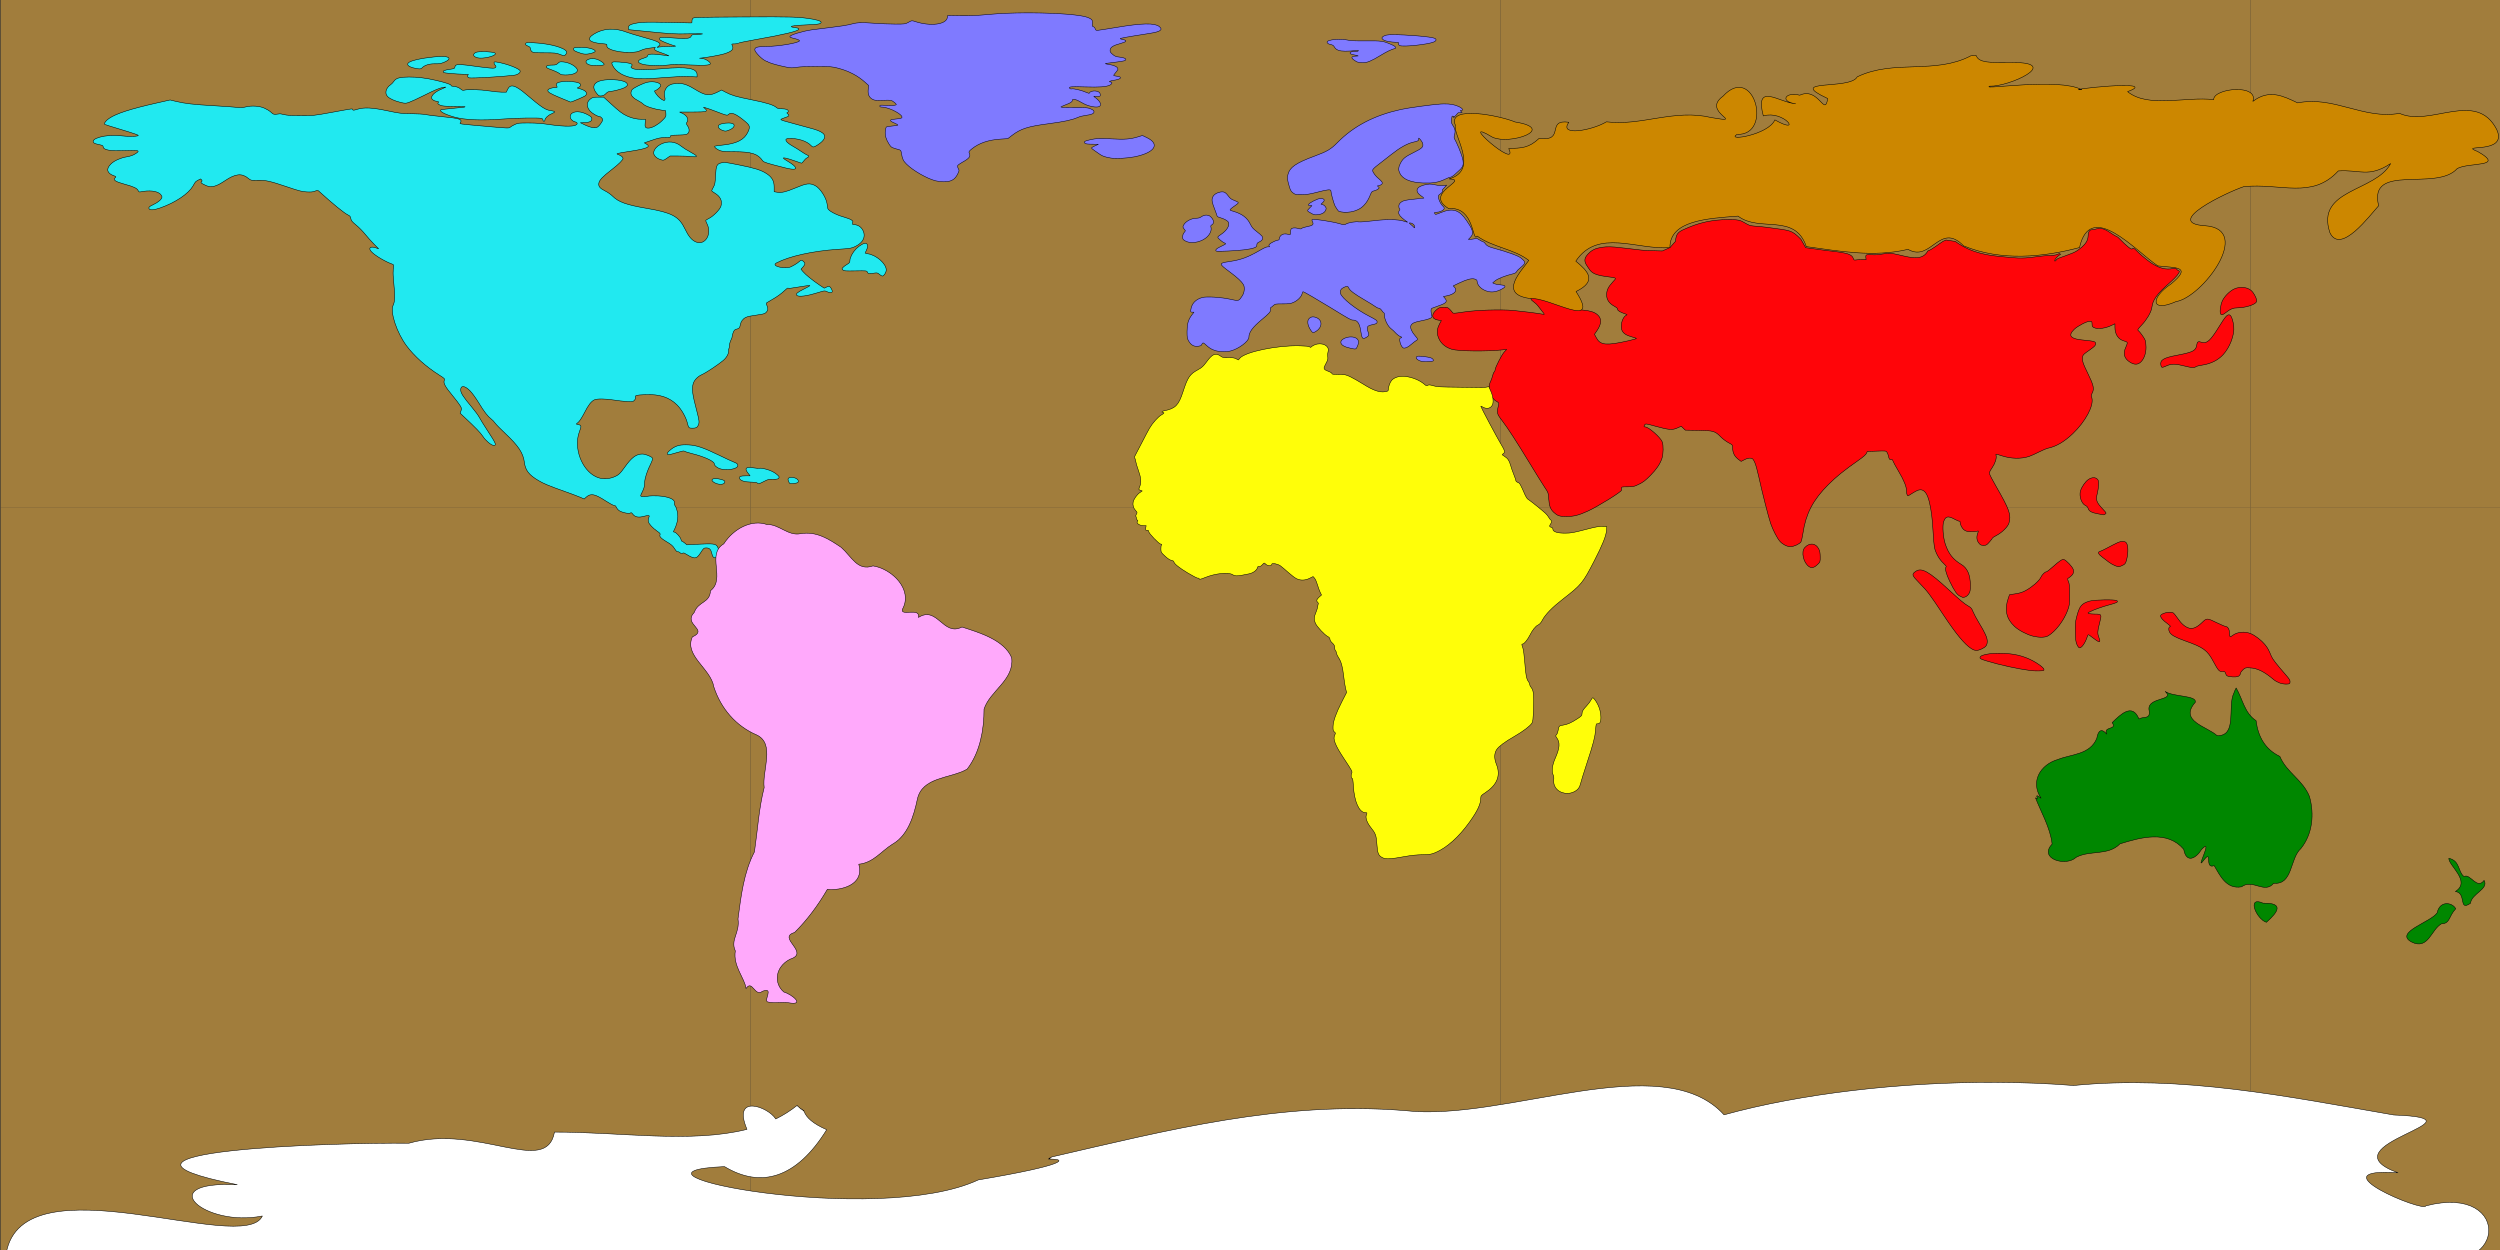 <?xml version="1.0" encoding="UTF-8" standalone="no"?>
<svg
   xmlns:dc="http://purl.org/dc/elements/1.1/"
   xmlns:cc="http://creativecommons.org/ns#"
   xmlns:rdf="http://www.w3.org/1999/02/22-rdf-syntax-ns#"
   xmlns:svg="http://www.w3.org/2000/svg"
   xmlns="http://www.w3.org/2000/svg"
   xmlns:sodipodi="http://sodipodi.sourceforge.net/DTD/sodipodi-0.dtd"
   xmlns:inkscape="http://www.inkscape.org/namespaces/inkscape"
   version="1.1"
   viewBox="-30 61 3779.528 1889.764"
   width="1000mm"
   height="500mm"
   id="svg3055"
   sodipodi:docname="BlankMap-World.svg"
   inkscape:version="0.92.4 (5da689c313, 2019-01-14)"
   inkscape:export-filename="E:\Hobbies\Laser\WorldMap\World.png"
   inkscape:export-xdpi="96"
   inkscape:export-ydpi="96">
  <rect x="-30" y="61" width="3779.528" height="1889.764" fill="#333333" stroke="none"/>
  <g
     inkscape:groupmode="layer"
     id="layer13"
     inkscape:label="Cork"
     transform="translate(0,-944.882)"
     style="display:inline"
     sodipodi:insensitive="true">
    <rect
       style="opacity:1;fill:#a17d3c;fill-opacity:1;stroke:none;stroke-width:9.3;stroke-miterlimit:4;stroke-dasharray:none;stroke-opacity:1"
       id="rect11024"
       width="1133.858"
       height="1133.858"
       x="-29.066"
       y="638.785" />
    <rect
       style="opacity:1;fill:#a17d3c;fill-opacity:1;stroke:none;stroke-width:9.3;stroke-miterlimit:4;stroke-dasharray:none;stroke-opacity:1"
       id="rect11024-0"
       width="1133.858"
       height="1133.858"
       x="1104.793"
       y="638.785" />
    <rect
       style="opacity:1;fill:#a17d3c;fill-opacity:1;stroke:none;stroke-width:9.3;stroke-miterlimit:4;stroke-dasharray:none;stroke-opacity:1"
       id="rect11024-2"
       width="1133.858"
       height="1133.858"
       x="2238.651"
       y="638.785" />
    <rect
       style="opacity:1;fill:#a17d3c;fill-opacity:1;stroke:none;stroke-width:9.3;stroke-miterlimit:4;stroke-dasharray:none;stroke-opacity:1"
       id="rect11024-8"
       width="1133.858"
       height="1133.858"
       x="-29.066"
       y="1772.643" />
    <rect
       style="opacity:1;fill:#a17d3c;fill-opacity:1;stroke:none;stroke-width:9.3;stroke-miterlimit:4;stroke-dasharray:none;stroke-opacity:1"
       id="rect11024-7"
       width="1133.858"
       height="1133.858"
       x="1104.793"
       y="1772.643" />
    <rect
       style="opacity:1;fill:#a17d3c;fill-opacity:1;stroke:none;stroke-width:9.3;stroke-miterlimit:4;stroke-dasharray:none;stroke-opacity:1"
       id="rect11024-08"
       width="1133.858"
       height="1133.858"
       x="2238.651"
       y="1772.643" />
    <rect
       style="opacity:1;fill:#a17d3c;fill-opacity:1;stroke:none;stroke-width:9.3;stroke-miterlimit:4;stroke-dasharray:none;stroke-opacity:1"
       id="rect11024-2-4"
       width="1133.858"
       height="1133.858"
       x="3372.509"
       y="638.785" />
    <rect
       style="opacity:1;fill:#a17d3c;fill-opacity:1;stroke:none;stroke-width:9.3;stroke-miterlimit:4;stroke-dasharray:none;stroke-opacity:1"
       id="rect11024-2-6"
       width="1133.858"
       height="1133.858"
       x="3372.509"
       y="1772.643" />
  </g>
  <g
     inkscape:groupmode="layer"
     id="layer12"
     inkscape:label="Latitudes"
     transform="translate(0,-944.882)"
     sodipodi:insensitive="true"
     style="display:none" />
  <g
     inkscape:groupmode="layer"
     id="layer8"
     inkscape:label="Asia"
     transform="translate(0,-944.882)"
     style="display:inline">
    <path
       style="opacity:1;fill:#ce95cd;fill-opacity:1;stroke:#ff0000;stroke-width:1.105;stroke-miterlimit:4;stroke-dasharray:none;stroke-opacity:1"
       d=""
       id="path13928"
       inkscape:connector-curvature="0"
       transform="translate(-30,627.929)" />
    <path
       style="opacity:1;fill:#ce95cd;fill-opacity:1;stroke:#ff0000;stroke-width:1.105;stroke-miterlimit:4;stroke-dasharray:none;stroke-opacity:1"
       d=""
       id="path13930"
       inkscape:connector-curvature="0"
       transform="translate(-30,627.929)" />
    <path
       style="fill:#ff0509;fill-opacity:1;stroke:#000000;stroke-width:0.756;stroke-linejoin:bevel;stroke-miterlimit:4;stroke-dasharray:none;stroke-opacity:1"
       d="m 3416.564,2038.466 c -2.912,-1.019 -6.962,-3.27 -9,-5.003 -14.238,-12.108 -24.419,-17.197 -35.804,-17.894 -6.837,-0.419 -7.234,-0.317 -10.75,2.77 -2.008,1.763 -3.651,4.059 -3.651,5.102 0,1.043 -0.9,2.796 -2,3.897 -2.13,2.13 -7.7,2.56 -15.412,1.19 -3.331,-0.592 -4.086,-1.213 -5.085,-4.181 -1.087,-3.228 -1.444,-3.463 -4.817,-3.173 -4.739,0.408 -6.576,-1.593 -13.686,-14.911 -9.327,-17.469 -14.829,-21.518 -42.734,-31.445 -15.072,-5.362 -21.441,-8.984 -23.792,-13.531 -1.853,-3.584 -1.285,-7.64 1.14,-8.126 1.055,-0.212 -0.537,-1.877 -4.609,-4.823 -6.477,-4.685 -10.004,-8.697 -10.004,-11.379 0,-3.636 14.197,-7.192 18.825,-4.715 1.185,0.634 4.431,4.528 7.215,8.654 5.416,8.026 10.958,12.76 17.088,14.596 5.582,1.672 11.827,-1.017 19.555,-8.421 7.416,-7.105 7.174,-7.114 23.664,0.856 6.134,2.965 11.915,5.394 12.846,5.399 2.454,0.015 4.805,3.906 4.82,7.982 0.011,1.94 0.277,4.51 0.599,5.712 0.584,2.177 0.598,2.175 4.505,-0.655 7.315,-5.299 18.278,-6.252 27.574,-2.397 6.301,2.613 15.952,10.065 20.907,16.144 4.421,5.424 5.885,8.065 9.94,17.936 1.734,4.222 7.64,11.853 21.239,27.443 6.019,6.901 7.23,8.863 7,11.344 -0.265,2.859 -0.513,3.011 -5.278,3.24 -2.898,0.14 -7.226,-0.538 -10.295,-1.611 z m -376.705,-18.818 c -19.265,-2.5 -46.386,-8.436 -66.25,-14.499 -8.287,-2.53 -10.25,-3.491 -10.25,-5.021 0,-5.355 23.082,-8.239 45.728,-5.714 16.172,1.803 31.062,7.402 43.901,16.506 5.998,4.253 7.943,6.682 6.815,8.508 -0.541,0.876 -13.765,1.023 -19.944,0.221 z m -89.554,-33.14 c -10.022,-6.378 -23.008,-21.997 -41.546,-49.968 -21.9,-33.045 -24.228,-36.141 -37.08,-49.32 -11.548,-11.842 -11.934,-13.121 -5.322,-17.632 8.714,-5.945 19.851,0.269 49.344,27.531 17.581,16.252 24.47,21.969 30.494,25.312 3.613,2.005 4.735,3.402 6.727,8.373 1.315,3.282 5.308,10.741 8.874,16.575 9.184,15.027 12.562,22.552 12.563,27.985 0,5.829 -2.008,8.602 -8.381,11.57 -6.692,3.116 -10.259,3.019 -15.672,-0.426 z m 159.768,-5.921 c -1.829,-3.996 -2.231,-6.997 -2.535,-18.904 -0.307,-12.018 -0.038,-15.413 1.787,-22.5 4.425,-17.185 7.311,-20.8 19.534,-24.471 7.505,-2.254 39.532,-2.735 41.647,-0.625 2.031,2.026 0.03,3.075 -12.023,6.304 -10.861,2.91 -23.058,7.309 -29.495,10.638 -2.86,1.479 -2.952,1.675 -1.122,2.389 1.096,0.428 4.994,0.81 8.662,0.849 11.244,0.119 11.157,-0.056 7.332,14.667 -3.015,11.606 -3.095,14.819 -0.53,21.326 3.104,7.874 0.652,7.735 -9.919,-0.564 -3.053,-2.397 -5.853,-4.358 -6.223,-4.358 -0.37,-4e-4 -1.218,1.687 -1.885,3.749 -2.86,8.841 -8.081,16.25 -11.453,16.25 -0.939,0 -2.501,-1.965 -3.775,-4.75 z m -66.207,-12.865 c -9.334,-2.256 -21.686,-8.73 -28.247,-14.805 -12.469,-11.544 -15.508,-25.167 -9.489,-42.538 l 1.891,-5.457 8.704,-1.257 c 6.388,-0.922 10.491,-2.202 15.419,-4.811 9.59,-5.076 20.519,-14.507 23.049,-19.89 2.064,-4.39 6.32,-8.629 8.666,-8.629 0.677,0 4.772,-3.162 9.1,-7.027 10.874,-9.71 14.792,-12.301 17.368,-11.484 3.486,1.106 12.629,10.759 13.933,14.709 1.792,5.429 -0.322,8.925 -8.664,14.323 -0.145,0.094 0.52,1.927 1.477,4.074 1.418,3.18 1.741,6.868 1.745,19.904 0,15.724 -0.053,16.151 -3.335,24.787 -5.65,14.864 -17.93,30.808 -28.795,37.385 -4.553,2.756 -13.245,3.028 -22.822,0.713 z m -110.139,-60.305 c -5.084,-2.308 -8.513,-7.125 -16.026,-22.512 -5.688,-11.649 -7.879,-20.5 -5.447,-22.003 0.7,-0.433 -0.94,-2.582 -4.35,-5.698 -6.176,-5.645 -11.744,-15.617 -13.457,-24.1 -0.585,-2.896 -1.512,-13.816 -2.062,-24.266 -1.001,-19.043 -2.701,-32.356 -5.683,-44.5 -2.969,-12.092 -7.347,-18 -13.338,-18 -3.308,0 -6.434,1.5 -16.785,8.056 -1.998,1.266 -2.399,1.259 -3.235,-0.056 -0.525,-0.825 -0.971,-3.525 -0.991,-6 -0.055,-6.837 -3.83,-16.154 -12.355,-30.499 -4.249,-7.149 -7.989,-14.049 -8.311,-15.333 -0.415,-1.654 -1.12,-2.194 -2.42,-1.854 -2.281,0.597 -3.438,-0.826 -4.282,-5.262 -0.36,-1.896 -1.329,-4.476 -2.153,-5.733 -1.471,-2.246 -1.744,-2.277 -15.687,-1.776 l -14.189,0.509 -1.203,2.861 c -0.772,1.836 -4.91,5.458 -11.549,10.11 -22.319,15.638 -33.851,24.92 -45.903,36.947 -23.286,23.238 -34.16,43.965 -38.548,73.482 -0.903,6.077 -2.296,12.097 -3.095,13.38 -1.932,3.101 -10.825,7.147 -15.734,7.159 -5.219,0.011 -11.623,-3.204 -15.98,-8.027 -4.031,-4.462 -10.139,-16.139 -13.86,-26.497 -3.049,-8.489 -13.286,-48.671 -18.206,-71.466 -2.108,-9.767 -4.675,-18.744 -6.29,-22 -2.492,-5.022 -3.048,-5.527 -6.402,-5.806 -2.452,-0.204 -5.375,0.557 -8.792,2.288 l -5.119,2.594 -2.708,-1.947 c -7.358,-5.29 -10.127,-10.543 -10.184,-19.321 -0.023,-3.496 -0.353,-3.867 -6.226,-6.997 -3.411,-1.818 -8.489,-5.611 -11.283,-8.428 -9.197,-9.27 -10.951,-9.796 -34.015,-10.194 l -20,-0.345 -3.072,-2.946 -3.072,-2.946 -5.928,2.634 c -7.603,3.378 -12.529,2.986 -32.884,-2.622 -14.108,-3.887 -15.03,-4.02 -16.25,-2.351 -1.786,2.442 -1.621,3.387 0.592,3.387 5.156,0 22.688,15.343 25.661,22.457 2.057,4.924 1.846,18.718 -0.386,25.174 -3.018,8.732 -8.294,16.484 -17.666,25.956 -7.215,7.292 -10.594,9.877 -17,13.007 -7.547,3.687 -8.516,3.906 -17.284,3.906 -8.672,0 -9.279,0.133 -9.139,2 0.082,1.1 0.1,2.522 0.039,3.16 -0.242,2.534 -35.503,24.416 -50.531,31.36 -13.699,6.329 -21.768,8.423 -32.579,8.453 -10.251,0.03 -13.695,-1.099 -19.342,-6.337 -5.008,-4.645 -6.925,-9.736 -7.582,-20.136 -0.593,-9.382 -0.664,-9.593 -5.677,-17 -2.792,-4.125 -12.866,-20.325 -22.387,-36 -20.191,-33.242 -33.942,-54.486 -42.073,-65 -7.555,-9.769 -8.309,-11.833 -6.908,-18.913 0.608,-3.073 1.298,-6.274 1.533,-7.112 0.269,-0.96 -0.869,-2.223 -3.071,-3.409 -9.828,-5.293 -14.527,-20.264 -9.45,-30.105 1.124,-2.179 2.505,-6.07 3.069,-8.646 0.564,-2.577 1.669,-5.219 2.456,-5.872 0.787,-0.653 1.431,-2.107 1.431,-3.231 0,-3.448 10.004,-22.98 13.862,-27.063 l 3.638,-3.851 -6,0.657 c -23.694,2.593 -67.412,2.107 -77.045,-0.858 -10.867,-3.344 -18.113,-10.313 -21.019,-20.217 -1.767,-6.021 -0.781,-12.263 3.008,-19.051 l 2.328,-4.172 -4.887,-0.672 c -10.568,-1.454 -10.889,-9.603 -0.674,-17.139 2.489,-1.836 4.459,-2.345 9.084,-2.345 5.334,0 6.218,0.314 9.132,3.25 1.774,1.788 3.642,3.976 4.15,4.863 0.843,1.471 2.289,1.403 16.424,-0.769 19.699,-3.027 56.404,-4.209 75.579,-2.434 12.488,1.156 38.942,4.532 44.764,5.713 2.824,0.573 2.813,0.54 -1.762,-5.077 -2.533,-3.11 -5.278,-6.681 -6.1,-7.936 -0.822,-1.255 -3.517,-3.733 -5.987,-5.508 -5.094,-3.658 -5.649,-5.712 -1.927,-7.127 6.109,-2.322 16.765,-0.36 27.522,5.069 4.991,2.519 28.11,7.955 33.831,7.955 1.048,0 2.98,1.278 4.294,2.84 2.141,2.544 3.228,2.909 10.446,3.511 10.997,0.917 17.727,3.098 22.294,7.224 6.461,5.837 6.074,13.62 -1.203,24.199 l -3.573,5.195 2.93,5.41 c 6.034,11.141 14.896,11.945 48.299,4.385 9.076,-2.054 13.243,-3.385 12,-3.831 -1.048,-0.376 -5.082,-1.638 -8.964,-2.805 -8.038,-2.415 -12.157,-5.937 -13.402,-11.459 -1.596,-7.075 2.069,-17.917 6.863,-20.308 2.225,-1.109 2.18,-1.179 -1.555,-2.388 -7.112,-2.302 -11.495,-4.971 -11.13,-6.777 0.239,-1.183 -1.333,-2.634 -5.187,-4.788 -7.885,-4.406 -11.508,-9.851 -11.459,-17.222 0.046,-6.962 2.382,-11.787 9.449,-19.52 5.967,-6.529 7.034,-5.751 -11.217,-8.171 -21.175,-2.808 -22.495,-8.303 -26.818,-14.373 -4.257,-5.978 -5.925,-10.584 -2.369,-16.01 2.042,-3.117 7.646,-9.89 17.284,-12.355 17.176,-4.393 29.822,-1.069 66.314,2.909 7.7,0.839 21.917,0.95 31.594,1.294 l 11.446,-5.094 8.431,-9.514 c 1.006,-13.307 4.839,-14.76 19.852,-21.053 23.551,-9.872 45.219,-12.28 66.962,-11.71 13.759,0.36 14.992,3.859 22.689,7.521 7.051,3.355 9.921,1.453 28.774,4.144 35.726,5.099 36.72,3.291 51.222,17.925 l 7.321,12.86 16.729,2.255 c 28.556,4.478 51.59,4.048 54.912,13.235 1.186,3.281 1.591,3.574 4.208,3.051 1.593,-0.319 5.736,-0.579 9.208,-0.579 h 6.312 l -0.485,-3.25 c -1.133,-7.591 6.965,-2.415 21.274,-4.5 6.469,-0.943 10.787,-2.515 20.69,-1.121 19.708,3.697 42.365,13.564 51.783,-4.17 6.746,-2.25 16.928,-10.835 22.97,-14.548 l 4.606,-2.004 13.985,2.155 c 25.831,18.701 51.278,21.303 74.5,23.394 14.581,1.313 24.364,3.108 45.5,0.053 7.975,-1.153 19.013,-2.299 25.454,-2.363 10.012,-0.099 11.213,-3.796 12.742,-2.267 1.718,1.717 3.379,-2.104 -2.143,2.742 -3.568,3.131 -5.75,5.841 -5.75,7.143 0,1.759 0.553,1.451 3.428,-1.907 1.885,-2.203 22.518,-7.253 31.22,-13.261 19.005,-13.121 14.702,-20.381 16.521,-26.73 1.674,-5.842 5.049,-3.822 9.879,-5.269 15.166,-4.544 20.752,5.869 34.357,12.014 31.851,32.505 16.424,8.512 27.974,20.154 11.55,11.642 23.328,19.594 25.803,21.006 9.155,5.22 17.674,8.525 29.711,6.307 6.278,-1.157 4.331,0.839 7.015,2.453 3.388,2.037 3.305,0.946 1.24,4.805 -2.008,3.752 -8.386,9.897 -17.825,18.231 -21.302,18.808 -21.435,27.362 -22.766,34.527 -1.239,6.669 -7.681,17.516 -14.958,25.187 -6.007,6.332 -6.699,7.436 -5.33,8.5 2.494,1.936 8.84,10.737 10.353,14.357 0.759,1.815 1.379,6.674 1.379,10.796 0,9.241 -2.768,17.271 -7.628,22.131 -4.582,4.582 -9.924,4.743 -16.612,0.501 -8.837,-5.604 -10.876,-12.896 -6.307,-22.555 1.48,-3.129 2.452,-6.312 2.16,-7.073 -0.292,-0.761 -2.506,-1.882 -4.919,-2.489 -8.368,-2.107 -13.633,-9.892 -13.672,-20.215 l -0.023,-5.77 -3.75,1.883 c -10.197,5.121 -22.009,6.825 -27.842,4.019 -2.469,-1.188 -2.917,-2 -2.967,-5.38 -0.054,-3.669 -0.293,-4.005 -3.039,-4.279 -4.076,-0.407 -18.408,6.879 -23.919,12.159 -5.472,5.243 -6.68,9.25 -3.554,11.782 3.136,2.54 7.91,3.678 20.571,4.906 13.763,1.335 15.735,2.068 15.316,5.696 -0.244,2.107 -2.025,3.932 -7.816,8.009 -12.132,8.542 -11.998,8.382 -12.011,14.419 -0.011,4.637 1.032,7.467 8.052,21.881 8.836,18.141 9.959,23.209 6.585,29.712 -1.414,2.725 -1.506,3.9 -0.554,7.078 3.457,11.539 -9.547,36.002 -28.942,54.445 -12.633,12.014 -24.61,19.065 -36.941,21.749 -2.579,0.561 -8.964,3.208 -14.189,5.881 -5.225,2.673 -11.72,5.607 -14.434,6.52 -12.324,4.146 -27.451,3.798 -42.045,-0.966 -9.178,-2.996 -8.888,-2.985 -8.186,-0.301 1.067,4.08 -1.461,11.882 -5.995,18.505 -3.615,5.28 -4.339,7.052 -3.829,9.373 0.346,1.574 4.734,9.969 9.752,18.655 20.351,35.229 23.174,43.277 19.526,55.677 -1.593,5.414 -10.36,14.135 -18.539,18.442 -3.438,1.81 -6.25,3.61 -6.25,4 0,0.39 -2.06,3.063 -4.577,5.941 -4.2,4.801 -4.935,5.233 -8.911,5.233 -3.597,0 -4.767,-0.515 -6.883,-3.029 -3.457,-4.108 -4.201,-8.844 -2.276,-14.492 1.561,-4.581 1.56,-4.586 -0.644,-3.886 -1.214,0.385 -5.154,0.727 -8.756,0.76 -5.097,0.047 -7.348,-0.434 -10.15,-2.166 -3.6,-2.225 -6.803,-8 -6.803,-12.267 0,-1.121 -0.42,-1.779 -0.933,-1.462 -0.513,0.317 -3.813,-1.006 -7.333,-2.941 -10.03,-5.513 -14.013,-4.585 -16.741,3.902 -1.984,6.171 -0.75,23.336 2.379,33.101 4.744,14.805 11.775,23.826 24.475,31.401 8.946,5.336 13.498,15.578 13.591,30.578 0.054,8.73 -0.228,10.465 -2.215,13.662 -1.315,2.115 -3.595,4.121 -5.399,4.75 -1.717,0.599 -3.168,1.079 -3.223,1.067 -0.056,-0.011 -1.96,-0.866 -4.233,-1.898 z m -228.497,-44.723 c -8.772,-5.584 -12.724,-22.605 -6.737,-29.014 7.198,-7.706 16.488,-6.854 21.037,1.928 1.673,3.23 2.207,6.056 2.26,11.959 0.069,7.72 0.064,7.735 -3.931,11.729 -4.691,4.69 -8.845,5.807 -12.629,3.399 z m 462.618,-1.486 c -2.744,-1.043 -6.879,-3.354 -9.19,-5.134 -2.31,-1.78 -6.897,-5.262 -10.193,-7.737 -6.357,-4.773 -7.681,-7.783 -3.856,-8.764 1.238,-0.318 5.625,-2.374 9.75,-4.572 17.001,-9.055 20.618,-10.658 24.059,-10.661 1.957,0 4.362,0.584 5.343,1.301 3.779,2.763 4.249,15.674 0.998,27.433 -1.12,4.051 -2.12,5.584 -4.417,6.772 -6.184,3.198 -7.338,3.324 -12.494,1.363 z m -25.939,-78.486 c -9.694,-1.75 -13.743,-3.931 -14.977,-8.069 -0.604,-2.023 -1.996,-3.581 -3.987,-4.462 -6.036,-2.672 -9.979,-14.135 -7.638,-22.204 1.751,-6.034 7.457,-14.228 12,-17.235 5.083,-3.364 10.321,-3.593 13.325,-0.583 1.917,1.92 2.192,3.147 1.975,8.812 -0.138,3.62 -0.926,9.183 -1.75,12.363 -2.774,10.705 -1.716,13.694 8.801,24.874 4.777,5.078 4.957,5.458 3.19,6.75 -1.03,0.753 -2.123,1.328 -2.431,1.279 -0.307,-0.05 -4.136,-0.736 -8.509,-1.525 z m 130.95,-223.431 c -14,-3.608 -19.746,-3.704 -27.096,-0.454 -7.372,3.26 -8.188,3.169 -8.971,-1.004 -1.451,-7.733 3.896,-10.973 24.586,-14.9 24.015,-4.558 28.545,-6.933 29.704,-15.57 0.665,-4.961 2.081,-5.74 7.299,-4.018 7.852,2.591 13.341,-2.32 26.478,-23.693 9.782,-15.914 12.905,-19.239 16.341,-17.4 2.402,1.286 4.916,8.72 5.819,17.206 1.331,12.515 -5.892,31.615 -16.143,42.687 -7.58,8.187 -18.289,13.602 -30.743,15.545 -4.799,0.749 -9.299,1.813 -10,2.366 -2.716,2.141 -6.675,1.966 -17.274,-0.766 z m 54.431,-78.537 c -1.845,-2.223 -0.429,-13.649 2.479,-20 3.121,-6.817 11.04,-14.787 17.837,-17.951 10.056,-4.682 22.51,-2.584 28.089,4.731 4.13,5.414 6.918,12.461 5.775,14.595 -2.438,4.554 -17.096,9.136 -29.394,9.188 -5.807,0.023 -10.428,1.852 -16.008,6.331 -5.309,4.262 -7.25,4.949 -8.78,3.106 z"
       id="path19527"
       inkscape:connector-curvature="0"
       sodipodi:nodetypes="ccccscccccccccscccccccccscccccccssccccccccccccccccccccccccccccccscsccccccsscccccscscccscccsccccccccccccscccccccccccccccccccccsccccscccccccscccccccscccccccccsccccccccccscccccsccccscccccscccscccsccccccccsccsccccccccccsccccccccsccccccsscccccccccccccccccccccsccccccccscscscccscccccccccccccccccccccccccccccccccccccccccccccscscccccccccccc" />
  </g>
  <g
     inkscape:groupmode="layer"
     id="layer6"
     inkscape:label="Africa"
     transform="translate(0,-944.882)"
     style="display:inline">
    <path
       style="fill:#fffe09;fill-opacity:1;stroke:#000000;stroke-width:0.756;stroke-linejoin:bevel;stroke-miterlimit:4;stroke-dasharray:none;stroke-opacity:1"
       d="m 2060.133,2302.58 c -6.22,-3.184 -7.642,-6.528 -8.501,-19.985 -0.864,-13.543 -2.011,-16.79 -8.941,-25.32 -5.911,-7.276 -8.7,-14.861 -7.055,-19.187 1.365,-3.591 1.37,-3.577 -1.22,-3.581 -9.559,-0.015 -17.029,-16.524 -18.409,-40.68 -0.486,-8.504 -0.981,-11.316 -1.994,-11.316 -1.554,0 -1.843,-5.668 -0.405,-7.941 1.186,-1.874 0.01,-4.079 -11.154,-20.889 -14.061,-21.175 -17.761,-30.527 -14.523,-36.708 1.385,-2.643 1.34,-2.961 -0.639,-4.567 -1.796,-1.458 -2.106,-2.713 -1.992,-8.061 0.175,-8.236 4.423,-20.159 13.522,-37.957 l 6.964,-13.623 -1.49,-5.877 c -0.819,-3.232 -2.185,-12.03 -3.035,-19.551 -1.599,-14.146 -3.666,-21.311 -8.06,-27.952 -1.407,-2.125 -2.653,-5.02 -2.77,-6.432 -0.117,-1.412 -0.787,-3.045 -1.489,-3.628 -0.702,-0.583 -1.277,-2.66 -1.277,-4.616 0,-2.787 -0.757,-4.25 -3.5,-6.762 -2.128,-1.949 -3.5,-4.142 -3.5,-5.594 0,-1.7 -1.001,-2.927 -3.475,-4.259 -5.181,-2.79 -16.281,-14.777 -18.656,-20.146 -2.38,-5.381 -2.098,-9.405 1.198,-17.095 1.14,-2.659 2.197,-6.231 2.351,-7.939 0.153,-1.707 0.567,-3.571 0.919,-4.141 0.352,-0.57 -0.03,-1.593 -0.848,-2.272 -2.413,-2.003 -1.729,-4.573 2.117,-7.95 l 3.606,-3.166 -2.065,-4.188 c -1.136,-2.303 -2.992,-7.435 -4.124,-11.403 -1.132,-3.969 -3.063,-8.357 -4.29,-9.752 l -2.232,-2.536 -5.281,2.644 c -6.756,3.383 -13.965,3.549 -20.018,0.461 -2.354,-1.201 -7.909,-5.428 -12.345,-9.393 -4.436,-3.965 -9.705,-8.401 -11.71,-9.857 -4.228,-3.071 -13.145,-4.726 -13.145,-2.441 0,3.083 -6.679,2.705 -9.619,-0.544 -1.703,-1.882 -1.798,-1.857 -4.6,1.211 -1.952,2.137 -3.486,2.97 -4.825,2.619 -1.457,-0.381 -2.119,0.105 -2.565,1.883 -1.024,4.081 -6.667,8.13 -13.077,9.383 -3.197,0.625 -7.985,1.564 -10.639,2.086 -7.039,1.385 -10.913,1.17 -13.664,-0.756 -6.013,-4.211 -26.028,-2.198 -41.816,4.207 -6.918,2.806 -8.402,3.12 -8.879,1.877 -0.315,-0.821 -1.202,-1.251 -1.972,-0.956 -0.769,0.295 -7.572,-3.166 -15.118,-7.692 -13.427,-8.054 -21.225,-14.343 -21.225,-17.118 0,-0.801 -1.513,-1.673 -3.573,-2.059 -2.389,-0.448 -5.62,-2.552 -9.75,-6.348 -5.913,-5.434 -6.183,-5.892 -6.321,-10.691 -0.079,-2.757 0.314,-5.576 0.873,-6.264 0.749,-0.921 0.495,-1.25 -0.968,-1.25 -2.611,0 -18.26,-16.263 -18.26,-18.977 0,-1.515 -0.656,-2.023 -2.611,-2.023 -2.443,0 -2.569,-0.226 -1.955,-3.5 l 0.657,-3.5 h -4.49 c -5.617,0 -10.871,-3.765 -8.777,-6.288 0.96,-1.157 0.976,-1.612 0.065,-1.915 -0.657,-0.219 -1.26,-1.283 -1.339,-2.365 -0.08,-1.082 -0.5,-2.541 -0.934,-3.243 -0.45,-0.728 -0.119,-2.299 0.77,-3.656 1.476,-2.252 1.401,-2.548 -1.382,-5.528 -3.239,-3.467 -4.552,-8.236 -3.539,-12.85 0.963,-4.385 5.91,-11.289 10.113,-14.116 l 3.659,-2.46 -2.619,-0.873 c -3.053,-1.018 -3.105,-1.298 -1.119,-6.052 2.498,-5.977 1.867,-13.085 -2.142,-24.154 -1.992,-5.5 -3.842,-11.8 -4.112,-14 -0.269,-2.2 -0.987,-4.314 -1.594,-4.699 -0.752,-0.475 -0.382,-1.913 1.157,-4.5 1.244,-2.091 5.673,-10.551 9.843,-18.801 4.17,-8.25 9.342,-18.026 11.494,-21.725 4.669,-8.026 13.318,-17.633 18.277,-20.304 3.747,-2.018 4.616,-3.471 2.076,-3.471 -2.597,0 -1.627,-1.937 1.25,-2.497 17.583,-3.421 22.342,-8.179 29.136,-29.131 7.053,-21.751 10.156,-26.292 22.614,-33.092 5.912,-3.227 7.933,-5.085 13,-11.959 8.839,-11.988 13.514,-13.897 21.11,-8.62 3.539,2.459 4.61,2.68 11.89,2.453 6.151,-0.191 8.815,0.173 11.525,1.576 l 3.526,1.825 2.19,-2.644 c 7.929,-9.574 56.462,-19.648 90.398,-18.764 9.186,0.239 14.06,0.772 15.12,1.652 1.159,0.963 1.747,1 2.276,0.146 0.392,-0.634 2.569,-1.996 4.839,-3.027 11.065,-5.025 23.85,1.266 20.735,10.202 -0.578,1.659 -0.783,4.97 -0.456,7.358 0.499,3.638 0.088,5.279 -2.528,10.11 -4.793,8.85 -4.72,9.009 6.126,13.285 1.513,0.596 2.75,1.656 2.75,2.356 0,0.946 2.625,1.272 10.25,1.273 9.697,0 10.655,0.195 17.75,3.585 4.125,1.971 12.61,6.793 18.855,10.716 15.918,9.998 24.754,13.083 33.651,11.748 2.845,-0.427 4.493,-1.183 4.493,-2.063 0,-4.67 2.546,-12.041 5.206,-15.07 4.037,-4.598 11.81,-6.898 20.357,-6.022 10.371,1.062 22.243,5.861 28.846,11.658 2.967,2.605 3.744,2.868 5.408,1.828 1.569,-0.98 3.17,-0.852 8.313,0.666 5.519,1.629 10.579,1.922 37.87,2.195 17.325,0.173 33.075,0.406 35,0.516 1.925,0.11 5.202,-0.151 7.282,-0.581 l 3.782,-0.782 2.568,5.609 c 3.837,8.381 5.054,17.04 3.058,21.75 -2.467,5.821 -9.069,7.156 -15.439,3.123 -1.238,-0.784 -2.25,-1.165 -2.25,-0.848 0,1.274 24.653,47.588 30.132,56.606 6.347,10.447 6.98,12.97 3.812,15.19 -2.017,1.413 -1.993,1.479 1.267,3.494 5.539,3.423 7.734,6.522 9.75,13.762 1.059,3.804 3.301,10.241 4.983,14.305 1.681,4.063 3.057,8.127 3.057,9.031 0,0.909 1.346,2.151 3.014,2.781 3.049,1.151 3.375,1.719 11.27,19.626 1.17,2.654 3.047,5.315 4.171,5.913 2.364,1.258 21.447,16.563 26.379,21.156 1.835,1.708 4.033,4.456 4.886,6.106 0.853,1.65 2.164,3.36 2.915,3.8 1.783,1.045 1.737,3.826 -0.103,6.259 -2.143,2.834 -1.857,4.321 0.968,5.03 1.699,0.427 2.5,1.318 2.5,2.783 0,3.872 6.847,6.11 18.5,6.047 8.745,-0.047 12.502,-0.71 29.938,-5.278 16.163,-4.235 21.181,-5.169 26.5,-4.933 l 6.562,0.291 -0.314,5 c -0.55,8.779 -5.972,22.357 -18.907,47.354 -17.134,33.112 -19.078,35.464 -47.575,57.593 -15.553,12.077 -25.968,22.731 -30.401,31.099 -2.327,4.391 -4.156,6.49 -6.723,7.714 -3.94,1.879 -8.328,7.403 -12.668,15.947 -3.317,6.531 -8.465,12.793 -10.517,12.793 -1.749,0 -1.732,0.461 0.214,6 0.902,2.567 2.153,12.07 2.912,22.122 1.433,18.966 2.591,24.936 5.574,28.728 1.047,1.331 1.904,3.307 1.904,4.391 0,1.084 1.092,3.269 2.427,4.855 3.335,3.964 3.999,10.665 3.235,32.669 -0.517,14.896 -0.954,18.752 -2.367,20.909 -2.965,4.525 -13.628,12.584 -26.268,19.853 -14.74,8.477 -23.714,15.133 -26.97,20.006 -3.806,5.696 -3.984,13.518 -0.503,22.11 6.939,17.127 1.31,31.394 -17.123,43.404 -5.784,3.768 -6.431,4.525 -6.431,7.524 0,9.272 -4.673,19.353 -16.888,36.431 -16.414,22.95 -34.512,39.1 -52.112,46.502 -5.774,2.428 -7.952,2.765 -19.5,3.013 -8.664,0.186 -17.669,1.145 -27,2.877 -20.794,3.858 -28.054,4.228 -33.033,1.679 z m 271.052,-98.668 c -8.448,-3.092 -13.209,-10.587 -12.232,-19.256 0.347,-3.08 0.011,-5.599 -1.004,-7.566 -2.501,-4.837 -1.264,-14.532 3.129,-24.519 7.066,-16.064 7.679,-23.91 2.444,-31.262 -1.977,-2.777 -1.991,-2.991 -0.315,-4.844 0.965,-1.066 2.123,-4.269 2.573,-7.117 0.931,-5.893 1.476,-6.405 7.801,-7.331 5.995,-0.878 11.935,-3.532 20.822,-9.305 6.143,-3.99 7.239,-5.127 7.25,-7.517 0.019,-3.818 1.434,-6.272 7.126,-12.348 2.661,-2.84 5.611,-6.786 6.556,-8.769 0.946,-1.983 2.194,-3.449 2.775,-3.258 2.331,0.766 7.491,8.976 9.672,15.388 3.117,9.161 3.311,20.777 0.384,22.928 -1.1,0.808 -2.724,1.281 -3.61,1.052 -1.353,-0.351 -1.71,0.955 -2.242,8.202 -0.863,11.747 -3.273,21.127 -13.118,51.04 -4.63,14.069 -8.91,27.784 -9.512,30.478 -1.501,6.723 -4.409,10.409 -10.419,13.208 -5.831,2.715 -12.085,2.99 -18.08,0.796 z"
       id="path18375"
       inkscape:connector-curvature="0" />
  </g>
  <g
     inkscape:groupmode="layer"
     id="layer4"
     inkscape:label="NAmerica"
     transform="translate(0,-944.882)"
     style="display:inline">
    <path
       style="fill:#21e9f0;fill-opacity:1;stroke:#000000;stroke-width:0.756;stroke-linejoin:bevel;stroke-miterlimit:4;stroke-dasharray:none;stroke-opacity:1"
       d="m 1012.352,1846.607 c -2.746,-1.452 -5.849,-3.23 -6.897,-3.953 -1.325,-0.914 -2.459,-1.016 -3.727,-0.338 -1.355,0.725 -2.28,0.518 -3.607,-0.809 -0.981,-0.982 -2.543,-1.638 -3.47,-1.46 -1.096,0.211 -2.62,-1.185 -4.354,-3.989 -3.203,-5.179 -4.913,-6.666 -13.644,-11.86 -7.648,-4.55 -10.16,-7.4 -8.785,-9.968 0.739,-1.381 -0.123,-2.42 -4.531,-5.456 -6.573,-4.527 -12.197,-10.562 -13.065,-14.02 -0.623,-2.481 -0.383,-4.205 1.081,-7.759 0.918,-2.23 -1.31,-2.293 -9.121,-0.259 -7.237,1.885 -12.421,0.715 -15.543,-3.508 -1.612,-2.18 -2.502,-2.67 -3.439,-1.891 -1.71,1.419 -9.828,0.212 -15.06,-2.239 -2.832,-1.327 -4.76,-3.145 -6.007,-5.665 -1.269,-2.565 -2.388,-3.606 -3.621,-3.368 -0.982,0.189 -6.604,-2.792 -12.493,-6.624 -16.739,-10.892 -22.788,-12.136 -29.662,-6.101 l -3.306,2.902 -5.441,-2.406 c -2.992,-1.323 -13.734,-5.351 -23.87,-8.951 -23.798,-8.452 -31.956,-11.842 -39.929,-16.595 -14.262,-8.501 -19.604,-15.4 -21.09,-27.236 -1.803,-14.362 -8.915,-25.1 -29.279,-44.205 -6.788,-6.369 -13.538,-13.272 -14.998,-15.341 -1.461,-2.069 -4.113,-4.846 -5.894,-6.172 -5.164,-3.844 -10.689,-11.005 -18.709,-24.251 -4.109,-6.786 -9.959,-14.894 -13,-18.017 -8.245,-8.469 -14.657,-9.104 -14.414,-1.427 0.143,4.511 4.136,10.657 16.376,25.209 5.041,5.993 10.313,13.146 11.716,15.896 1.403,2.75 6.769,11.438 11.925,19.307 13.502,20.606 14.613,23.193 9.967,23.193 -3.711,0 -12.152,-6.997 -16.434,-13.621 -3.48,-5.383 -11.206,-13.381 -28.545,-29.547 l -5.878,-5.481 1.289,-3.564 c 1.182,-3.27 1.078,-3.924 -1.271,-7.926 -1.408,-2.399 -6.656,-9.312 -11.662,-15.362 -10.992,-13.283 -13.888,-18.572 -12.372,-22.59 1.032,-2.734 0.879,-2.899 -7.835,-8.423 -19.754,-12.523 -37.309,-28.253 -49.089,-43.987 -14.922,-19.931 -25.38,-51.685 -20.273,-61.561 2.613,-5.052 2.909,-14.527 1.009,-32.21 -0.931,-8.666 -1.384,-17.213 -1.006,-18.993 -0.393,-4.308 1.6,-7.177 -0.067,-10.293 -11.067,-3.745 -26.988,-13.082 -32.81,-19.239 -5.302,-5.608 -1.718,-8.775 6.688,-5.911 l 4.242,1.445 -7.087,-7.119 c -3.898,-3.915 -9.883,-10.603 -13.3,-14.862 -3.418,-4.259 -9.552,-10.483 -13.633,-13.832 -6.208,-5.095 -7.523,-6.703 -8.055,-9.851 -0.519,-3.074 -1.305,-4.081 -4.294,-5.507 -5.873,-2.8 -22.566,-16.41 -43.803,-35.71 -1.974,-1.794 -2.291,-1.808 -5.984,-0.265 -2.923,1.221 -6.033,1.522 -12.416,1.2 -7.288,-0.367 -11.567,-1.464 -29.668,-7.604 -26.174,-8.879 -33.004,-10.385 -45.433,-10.017 -9.291,0.275 -9.689,0.196 -13,-2.596 -10.084,-8.502 -19.636,-7.592 -35.915,3.421 -12.6,8.524 -19.791,10.5 -27.5,7.556 -17.202,-7.578 -1.769,-4.066 -8.999,-10.437 -8.126,3.943 -7.392,3.168 -11.466,10.497 -6.813,11.927 -26.576,25.23 -49.498,33.318 -10.579,3.733 -16.848,3.891 -17.341,0.438 -0.25,-1.756 0.892,-2.689 6.5,-5.307 7.818,-3.65 13.304,-8.462 13.304,-11.669 0,-1.232 -1.327,-3.332 -2.99,-4.731 -5.219,-4.392 -16.351,-5.584 -28.727,-3.077 -2.8,0.567 -3.371,0.314 -4.404,-1.952 -1.552,-3.406 -6.831,-5.846 -20.866,-9.645 -14.034,-3.798 -17.69,-6.521 -13.464,-10.029 1.343,-1.115 1.08,-1.446 -1.991,-2.502 -10.823,-3.721 -12.592,-10.285 -4.82,-17.885 5.186,-5.071 14.227,-9.168 23.921,-10.84 5.921,-1.021 9.579,-2.319 13.338,-4.731 7.5,-4.813 5.425,-5.442 -15.427,-4.676 -24.061,0.884 -33.57,-0.887 -33.57,-6.252 0,-1.184 -1.62,-1.924 -6.053,-2.767 -3.329,-0.633 -6.726,-1.709 -7.548,-2.391 -7.893,-6.551 17.701,-13.653 39.934,-11.081 10.949,1.267 21.67,1.383 25.634,0.278 2.167,-0.604 1.703,-0.966 -3.827,-2.982 -3.461,-1.262 -15.055,-4.904 -25.763,-8.093 -10.709,-3.189 -19.747,-6.076 -20.086,-6.414 -1.377,-1.377 1.925,-5.717 6.911,-9.081 10.845,-7.318 32.399,-14.291 71.438,-23.111 l 20.675,-4.671 8.604,2.11 c 13.492,3.309 27.343,4.89 58.081,6.63 15.675,0.887 31.374,2.012 34.888,2.5 4.869,0.676 7.832,0.517 12.462,-0.669 9.236,-2.366 21.758,-1.493 28.934,2.018 16.049,7.575 7.741,10.578 22.28,8.42 0.31,-0.31 3.347,0.159 6.75,1.041 4.63,1.201 11.094,1.611 25.687,1.629 19.006,0.023 20.158,-0.096 45.5,-4.731 34.475,-6.305 32.174,-6.003 32.82,-4.318 0.469,1.223 1.474,1.152 6.705,-0.476 10.499,-3.268 22.96,-2.658 45.975,2.251 17.942,3.827 20.818,4.173 36,4.34 9.075,0.1 18.55,0.684 21.056,1.298 2.506,0.614 13.756,2.02 25,3.123 27.169,2.666 31.333,4.018 28.136,9.137 -1.332,2.133 -4.536,1.684 41.308,5.787 30.916,2.767 32.068,2.803 34.012,1.055 1.107,-0.995 4.257,-2.844 7,-4.108 4.564,-2.104 6.347,-2.295 20.988,-2.248 11.676,0.038 20.053,0.686 31,2.404 17.433,2.735 34.371,3.233 39.296,1.155 4.05,-1.708 3.884,-4.176 -0.353,-5.274 -4.319,-1.119 -7.672,-4.985 -7.27,-8.382 0.877,-7.405 12.203,-9.137 23.903,-3.657 7.504,3.515 9.212,5.15 8.75,8.374 -0.451,3.145 -4.235,4.782 -11.327,4.901 l -6,0.101 7,3.362 c 8.269,3.971 14.42,5.165 18.264,3.544 1.505,-0.635 4.19,-3.426 5.968,-6.202 3.138,-4.903 3.181,-5.117 1.5,-7.43 -0.952,-1.31 -2.406,-2.401 -3.231,-2.423 -3.231,-0.089 -11.678,-4.891 -14.743,-8.382 -5.823,-6.632 -5.647,-13.715 0.456,-18.371 3.284,-2.506 4.41,-2.769 11.835,-2.769 h 8.205 l 9.874,9.04 c 14.065,12.878 18.147,15.991 25.435,19.401 7.284,3.409 14.671,5.059 22.647,5.059 h 5.435 l -0.605,5.25 c -0.751,6.522 0.265,8.18 4.934,8.048 5.515,-0.157 14.393,-5.037 20.82,-11.447 5.533,-5.517 5.779,-5.979 5.5,-10.29 l -0.292,-4.513 -4.5,-0.612 c -13.948,-1.897 -26.885,-6.184 -30.004,-9.942 -0.754,-0.908 -3.519,-2.74 -6.146,-4.071 -7.704,-3.904 -11.85,-8.073 -11.85,-11.917 0,-1.807 0.787,-4.223 1.75,-5.368 2.438,-2.901 16.806,-9.851 23.202,-11.222 9.41,-2.018 20.048,0.644 20.048,5.017 0,2.042 -4.748,6.534 -7.996,7.565 -1.922,0.61 -1.879,0.822 1.022,5.039 2.978,4.328 7.859,8.6 11.141,9.751 2.201,0.772 2.948,-1.401 1.825,-5.315 -1.566,-5.46 0.325,-12.03 4.503,-15.649 4.032,-3.492 8.824,-4.729 17.609,-4.545 6.928,0.145 13.746,2.673 23.345,8.656 15.86,9.885 21.991,10.686 34.233,4.472 l 6.299,-3.197 5.985,3.19 c 9.253,4.932 15.769,6.84 39.766,11.643 22.211,4.446 33.16,7.843 37.097,11.511 1.542,1.437 3.522,1.946 7.565,1.946 3.012,0 6.631,0.439 8.042,0.975 2.809,1.068 3.432,3.755 1.08,4.658 -1.208,0.464 -1.085,0.894 0.659,2.307 2.849,2.307 1.853,3.567 -4.435,5.607 -2.881,0.935 -5.636,2.064 -6.122,2.51 -0.486,0.446 1.764,1.53 5,2.409 3.236,0.879 9.708,2.69 14.383,4.023 4.675,1.334 13.9,3.844 20.5,5.578 14.456,3.799 18.974,5.477 23.25,8.635 6.081,4.49 3.371,11.047 -7.417,17.948 -6.302,4.031 -7.283,4.102 -10.409,0.751 -6.102,-6.542 -19.763,-10.863 -33.206,-10.502 -7.937,0.213 -5.13,5.532 6.281,11.906 3.575,1.997 9.238,5.541 12.585,7.875 3.347,2.334 7.284,4.7 8.75,5.258 3.394,1.29 3.379,2.61 -0.048,4.258 -1.492,0.718 -3.783,2.88 -5.091,4.805 -1.308,1.925 -2.9,3.408 -3.537,3.296 -0.637,-0.112 -5.434,-1.737 -10.659,-3.61 -10.708,-3.839 -17.559,-5.4 -16.552,-3.77 0.354,0.574 3.436,2.667 6.848,4.653 3.412,1.986 7.441,4.779 8.954,6.208 6.283,5.935 1.768,7.321 -12.381,3.8 -27.791,-6.916 -33.202,-8.606 -34.747,-10.853 -7.33,-10.661 -16.84,-13.679 -43.194,-13.706 -12.312,-0.011 -17.742,-0.416 -21.123,-1.568 -4.845,-1.651 -9.657,-5.804 -7.948,-6.861 0.554,-0.342 5.647,-1.065 11.318,-1.605 21.627,-2.061 33.385,-8.125 38.747,-19.983 3.524,-7.795 2.961,-9.732 -4.69,-16.121 -13.417,-11.205 -20.724,-14.243 -24.698,-10.269 -1.981,1.981 -2.683,1.816 -19.034,-4.468 -7.15,-2.748 -14.35,-5.274 -16,-5.613 l -3,-0.617 2.25,1.666 c 2.629,1.947 2.908,3.956 0.668,4.815 -0.87,0.334 -9.982,0.617 -20.25,0.629 l -18.668,0.023 4.079,1.852 c 7.152,3.248 10.24,9.234 7.03,13.625 -1.225,1.675 -1.105,2.325 1,5.423 2.986,4.395 3.103,9.101 0.29,11.651 -1.777,1.611 -4.001,1.956 -14.386,2.234 -10.892,0.292 -12.234,0.518 -11.848,2 0.381,1.458 -0.621,1.68 -7.864,1.741 -6.938,0.058 -10.213,0.722 -19.949,4.04 l -11.648,3.97 2.898,1.663 c 7.545,4.33 1.852,7.019 -23.102,10.914 -23.191,3.62 -23.459,3.699 -18.432,5.427 3.431,1.179 6.439,3.687 6.428,5.357 -0.015,2.54 -5.844,8.403 -16.817,16.92 -14.196,11.019 -18.858,15.914 -19.767,20.758 -0.87,4.637 1.736,7.84 9.447,11.61 3.652,1.786 8.787,5.377 11.41,7.981 8.943,8.876 21.097,13.229 51.231,18.347 38.574,6.552 49.128,12.225 58.244,31.311 5.204,10.894 10.009,16.677 16.108,19.384 14.049,6.236 25.085,-11.563 17.028,-27.462 -1.034,-2.041 -1.88,-4.138 -1.88,-4.661 0,-0.523 2.138,-1.976 4.75,-3.23 6.655,-3.193 16.738,-13.459 18.282,-18.613 2.391,-7.981 -0.902,-14.781 -9.638,-19.901 -2.417,-1.417 -4.395,-2.926 -4.395,-3.354 0,-0.428 1.178,-2.887 2.618,-5.463 2.304,-4.121 2.694,-6.215 3.25,-17.423 0.728,-14.669 1.862,-17.42 7.872,-19.089 5.33,-1.48 5.617,-1.45 27.698,2.941 23.537,4.681 33.299,7.742 41.415,12.987 8.4,5.429 11.638,11.127 11.643,20.488 v 6.972 l 4.5,0.775 c 6.474,1.115 13.448,-0.481 26.803,-6.136 17.712,-7.5 22.513,-8.088 30.833,-3.776 7.273,3.769 16.666,18.226 17.866,27.495 0.334,2.583 0.813,5.692 1.062,6.908 0.693,3.368 12.333,9.665 23.775,12.863 5.411,1.512 10.811,3.575 12,4.585 l 2.161,1.835 -0.344,1.998 -0.217,1.493 0.255,1.53 c 7.396,0.023 12.617,3.094 15.648,9.206 4.505,9.081 0.212,18.164 -11.251,23.808 -6.309,3.106 -7.23,3.26 -27.197,4.56 -37.365,2.433 -73.373,10.45 -92.588,20.617 -8.882,4.699 13.624,9.896 22.338,5.624 16.525,-8.102 13.417,-13.127 19.312,-7.232 2.231,2.231 1.925,3.9 -1.408,7.696 l -2.953,3.364 2.971,3.604 c 3.624,4.396 14.972,13.615 24.823,20.163 l 7.303,4.855 3.511,-1.674 c 2.783,-1.327 3.814,-1.423 4.971,-0.463 2.046,1.698 4.14,6.114 3.607,7.607 -0.616,1.726 -4.769,1.565 -8.424,-0.325 -2.886,-1.492 -3.551,-1.415 -12.7,1.481 -16.721,5.293 -29.621,7.015 -32.329,4.316 -2.213,-2.206 0.268,-4.458 10.551,-9.575 5.363,-2.669 9.527,-5.076 9.254,-5.35 -0.416,-0.416 -7.454,0.574 -29.842,4.198 -1.491,0.241 -2.952,0.049 -3.247,-0.428 -0.294,-0.476 -3.157,1.676 -6.36,4.783 -3.204,3.107 -9.618,7.864 -14.253,10.57 -4.636,2.707 -9.42,5.516 -10.631,6.242 -2.086,1.251 -2.126,1.504 -0.75,4.797 2.002,4.79 1.826,6.998 -0.798,10.023 -1.782,2.055 -3.704,2.807 -9.25,3.619 -16.115,2.359 -18.645,2.873 -22.009,4.47 -4.455,2.114 -7.383,6.189 -8.298,11.546 -0.735,4.306 -1.8,5.368 -6.33,6.313 -3.046,0.636 -5.191,5.094 -6.288,13.069 -5.962,12.478 -2.409,11.814 -4.982,17.348 0.873,5.462 -2.32,11.907 -8.416,16.984 -7.764,6.467 -26.334,18.782 -31.918,21.168 -6.205,2.651 -11.709,8.361 -13.186,13.679 -2.304,8.296 -1.248,16.057 5.796,42.638 3.513,13.255 3.778,16.532 1.669,20.611 -1.748,3.381 -3.289,4.072 -9.084,4.072 -4.94,0 -5.455,-0.592 -7.385,-8.492 -2.023,-8.282 -8.804,-20.083 -15.236,-26.515 -11.747,-11.747 -26.585,-16.634 -47.748,-15.728 -14.712,0.63 -15.954,0.97 -15.339,4.187 0.294,1.539 -0.321,3.122 -1.778,4.579 -2.078,2.078 -2.841,2.188 -11.348,1.642 -5.013,-0.322 -13.392,-1.279 -18.617,-2.126 -13.669,-2.216 -26.713,-2.338 -30.602,-0.286 -4.871,2.57 -8.838,7.803 -14.902,19.658 -3.222,6.299 -7.026,12.216 -8.926,13.884 l -3.311,2.907 3.62,0.902 c 4.278,1.067 4.381,2.091 1.104,10.887 -8.895,23.871 3.218,57.089 24.667,67.649 8.234,4.054 17.524,4.349 26.849,0.854 7.232,-2.711 10.04,-5.197 16.94,-15.003 10.215,-14.515 17.435,-19.944 26.56,-19.968 5.035,-0.015 14.677,3.963 15.63,6.447 0.329,0.856 -0.581,3.91 -2.021,6.788 -6.279,12.551 -9.744,23.076 -9.954,30.233 -0.164,5.591 -0.849,8.306 -3.404,13.488 -3.15,6.388 -3.167,6.499 -1.112,7.26 1.148,0.425 5.054,0.256 8.68,-0.376 3.871,-0.674 10.534,-0.901 16.137,-0.549 16.003,1.004 25.761,5.147 24.737,10.502 -0.3,1.57 0.245,3.526 1.429,5.127 1.053,1.424 2.428,5.356 3.057,8.737 1.712,9.206 -0.077,18.081 -5.962,29.562 -0.211,0.412 0.328,0.75 1.199,0.75 2.443,0 9.298,7.426 10.061,10.898 0.375,1.706 1.143,3.102 1.708,3.102 0.564,0 2.441,1.191 4.17,2.646 l 3.144,2.646 15.5,-0.819 c 25.092,-1.325 28.372,-0.884 31.08,4.176 2.919,5.455 0.267,16.35 -3.981,16.35 -2.523,0 -3.818,-1.792 -4.957,-6.861 -1.33,-5.92 -3.594,-8.139 -8.304,-8.139 -3.667,0 -4.062,0.329 -8.245,6.855 -5.932,9.255 -8.467,10.071 -17.101,5.506 z m 38.415,-110.691 c -2.869,-1.517 -4.407,-3 -4.407,-4.25 0,-2.621 6.728,-3.077 14.04,-0.951 4.261,1.239 5.46,2.026 5.46,3.584 0,4.259 -8.395,5.159 -15.093,1.617 z m 63.914,0.081 c -0.838,-0.793 -4.429,-1.26 -9.821,-1.279 -9.382,-0.03 -16.209,-2.403 -16.848,-5.852 -0.514,-2.773 1.562,-3.587 9.182,-3.604 l 6.834,-0.015 -3.084,-3.894 c -6.074,-7.669 -3.327,-10.171 8.903,-8.108 3.89,0.656 7.774,0.924 8.63,0.596 2.249,-0.863 13.609,1.979 19.142,4.79 4.818,2.447 10.254,6.869 10.226,8.319 -0.056,2.925 -2.113,3.731 -8.993,3.524 -6.398,-0.193 -7.8,0.139 -13.87,3.28 -7.464,3.863 -8.379,4.062 -10.301,2.244 z m 47.777,-1.56 c -0.871,-1.685 -1.313,-3.771 -0.981,-4.636 1.798,-4.684 15.383,-1.673 15.383,3.409 0,2.517 -0.697,2.865 -7.273,3.638 -5.435,0.639 -5.575,0.591 -7.128,-2.412 z m -102.877,-19.546 c -5.317,-1.502 -9.721,-5.038 -9.721,-7.806 0,-3.896 -15.087,-10.82 -33.5,-15.375 -6.05,-1.497 -11.305,-3.199 -11.677,-3.783 -0.451,-0.707 -4.127,0.011 -11,2.149 -5.678,1.766 -11.336,3.201 -12.573,3.19 -4.195,-0.038 -2.601,-3.587 3.757,-8.366 7.39,-5.555 13.777,-7.101 26.493,-6.413 11.843,0.641 22.359,4.223 45.752,15.586 10.036,4.875 20.357,9.659 22.934,10.63 4.83,1.82 6.184,3.415 5.162,6.08 -1.665,4.338 -16.429,6.704 -25.626,4.107 z m 239.869,-294.265 c -2.466,-2.167 -3.535,-2.464 -7,-1.94 -8.799,1.33 -10.034,1.191 -11.09,-1.25 -0.997,-2.305 -1.047,-2.311 -18.209,-2 -15.198,0.275 -17.411,0.111 -18.933,-1.407 -1.631,-1.627 -1.62,-1.833 0.208,-3.854 1.063,-1.174 3.845,-3.256 6.183,-4.626 3.571,-2.093 4.253,-2.996 4.261,-5.646 0.015,-4.724 4.142,-12.569 9.379,-17.826 5.66,-5.682 13.144,-9.61 15.501,-8.135 2.412,1.509 2.481,5.66 0.169,10.19 -1.133,2.22 -2.059,4.22 -2.059,4.444 0,0.225 1.77,0.646 3.933,0.936 12.833,1.721 28.076,15 28.064,24.446 0,3.663 -3.494,9.298 -5.731,9.258 -0.971,-0.019 -3.074,-1.183 -4.675,-2.59 z m -332.09,-173.881 c -5.777,-2.043 -9.87,-6.9 -9.091,-10.792 0.941,-4.706 5.057,-9.298 10.894,-12.153 10.776,-5.272 21.991,-4.112 30.779,3.185 2.52,2.092 8.707,5.995 13.75,8.673 11.647,6.185 12.206,8.216 1.919,6.969 -3.987,-0.484 -12.952,-0.879 -19.921,-0.879 h -12.671 l -4.609,3.25 c -5.188,3.659 -5.504,3.709 -11.05,1.748 z m 95,-43.707 c -6.269,-2.197 -8.511,-6.644 -4.446,-8.82 3.775,-2.02 13.731,-3.106 17.984,-1.96 3.214,0.866 3.961,1.518 3.961,3.46 0,2.662 -3.463,5.533 -8.899,7.377 -3.971,1.347 -4.609,1.343 -8.601,-0.056 z m -271.5,-15.674 c 0,-1.108 -0.927,-2.132 -2.25,-2.486 -4.139,-1.109 -38.041,-0.59 -56.75,0.87 -34.05,2.656 -59.212,1.63 -75.775,-3.09 -14.626,-4.168 -23.423,-9.246 -18.974,-10.953 0.688,-0.264 10.026,-1.327 20.75,-2.362 21.347,-2.06 21.143,-2.267 -2.501,-2.546 -12.263,-0.145 -16.876,-0.569 -19.75,-1.818 -3.91,-1.699 -4.469,-2.612 -2.69,-4.392 0.747,-0.747 -0.21,-1.231 -3.24,-1.637 -4.736,-0.635 -8.103,-3.708 -7.124,-6.502 1.612,-4.596 7.21,-8.797 17.303,-12.981 5.265,-2.183 5.33,-2.254 1.53,-1.663 -6.696,1.041 -12.339,3.343 -30.632,12.498 -9.681,4.845 -19.913,9.565 -22.737,10.489 -4.829,1.579 -5.567,1.576 -12.397,-0.064 -8.988,-2.157 -16.619,-5.632 -19.799,-9.018 -4.593,-4.889 -2.434,-12.917 4.792,-17.825 1.509,-1.025 3.645,-3.263 4.747,-4.973 3.158,-4.903 8.884,-6.547 22.997,-6.604 12.648,-0.051 26.111,1.6 40.399,4.955 14.998,3.521 23.101,6.198 23.101,7.63 0,0.822 1.12,1.354 2.851,1.354 4.065,0 9.241,1.911 12.149,4.485 1.879,1.663 3.121,2.027 5,1.464 4.941,-1.481 24.513,-0.926 37.389,1.062 7.089,1.094 15.876,1.989 19.526,1.989 h 6.637 l 1.974,-4.208 c 4.027,-8.583 11.36,-6.76 27.363,6.802 24.661,20.901 29.98,24.401 38.532,25.356 2.706,0.302 5.084,1.045 5.284,1.651 0.2,0.606 -1.681,1.882 -4.18,2.836 -5.24,2.001 -10.524,6.841 -10.524,9.639 0,1.058 -0.675,1.923 -1.5,1.923 -0.825,0 -1.5,-0.848 -1.5,-1.883 z m 26.078,-33.619 c -16.001,-6.637 -19.614,-8.938 -18.518,-11.795 0.713,-1.857 6.245,-3.689 11.168,-3.697 3.093,0 3.18,-0.112 2.073,-2.542 -1.688,-3.705 0.533,-5.378 8.669,-6.53 7.374,-1.044 20.285,0.087 24.88,2.181 3.381,1.541 3.398,4.431 0.034,6.192 l -2.615,1.37 4.662,1.305 c 8.574,2.401 11.752,6.732 7.657,10.438 -1.467,1.328 -21.325,9.784 -22.373,9.528 -0.119,-0.03 -7.156,-2.931 -15.638,-6.449 z m 54.672,-7.223 c -6.108,-7.764 -5.023,-13.933 3.086,-17.536 9.78,-4.346 36.105,-3.275 41.895,1.706 3.149,2.709 2.63,4.758 -1.905,7.515 -3.371,2.05 -18.663,6.04 -23.149,6.04 -1.585,0 -3.679,1.181 -5.446,3.071 -1.994,2.134 -4.069,3.208 -6.801,3.521 -3.702,0.424 -4.149,0.172 -7.681,-4.317 z m 58.25,-22.273 c -16.044,-2.147 -28.419,-9.176 -33.519,-19.039 -2.94,-5.685 -1.783,-6.344 9.794,-5.577 15.636,1.036 21.808,2.932 18.925,5.814 -1.906,1.906 -1.439,2.802 2.268,4.351 4.58,1.914 23.031,1.889 44.032,-0.059 37.305,-3.46 52.5,-0.83 52.5,9.088 v 3.403 l -11.75,-0.594 c -8.011,-0.405 -19.998,0.075 -37.673,1.508 -26.706,2.166 -35.091,2.373 -44.578,1.104 z m -250.75,-0.664 c -2.429,-0.514 -3.135,-3.814 -1,-4.675 0.688,-0.277 -1.225,-0.564 -4.25,-0.636 -15.216,-0.365 -32.207,-1.833 -33.246,-2.872 -2.041,-2.041 0.85,-3.534 9.016,-4.657 6.897,-0.949 7.765,-1.309 8.057,-3.337 0.744,-5.175 3.494,-5.182 40.173,-0.098 9.075,1.258 17.738,1.975 19.25,1.593 3.034,-0.765 3.563,-2.736 1.25,-4.655 -0.825,-0.685 -1.5,-2.129 -1.5,-3.21 0,-1.75 0.467,-1.893 4.25,-1.302 14.168,2.211 33.801,9.598 35.2,13.242 1.026,2.674 -3.466,5.956 -9.136,6.676 -17.329,2.199 -63.622,4.873 -68.063,3.932 z m 138.238,-5.356 c -0.886,-1.434 -9.001,-5.381 -15.31,-7.447 -9.329,-3.055 -7.997,-6.493 2.526,-6.519 5.356,-0.015 6.564,-0.375 8.836,-2.646 2.393,-2.393 3.151,-2.584 8.385,-2.109 9.799,0.889 21.075,7.694 21.075,12.72 0,4.168 -7.358,7.005 -18.191,7.014 -3.68,0 -6.974,-0.453 -7.321,-1.013 z m -221.988,-9.596 c -9.99,-2.411 -11.972,-6.541 -4.691,-9.773 8.114,-3.601 33.388,-7.613 47.961,-7.613 12.386,0 13.679,4.349 2.637,8.87 -4.719,1.932 -7.455,2.38 -13.613,2.228 -8.288,-0.205 -15.896,2.149 -19.376,5.994 -2.012,2.223 -4.668,2.284 -12.916,0.292 z m 265.596,-4.674 c -6.635,-2.36 -6.761,-6.832 -0.248,-8.784 5.562,-1.666 12.203,-0.411 17.875,3.38 7.428,4.965 6.552,6.153 -4.723,6.404 -5.462,0.121 -10.947,-0.304 -12.904,-1 z m 85.945,0.12 c -14.247,-2.034 -15.841,-6.798 -3.479,-10.392 3.366,-0.979 5.439,-2.135 5.439,-3.035 0,-3.659 6.898,-3.866 28.5,-0.858 l 4,0.557 -3.5,-1.614 c -1.925,-0.888 -6.323,-2.529 -9.773,-3.646 -7.619,-2.468 -9.878,-4.339 -8.012,-6.637 1.079,-1.329 1.033,-1.487 -0.291,-0.992 -0.867,0.324 -4.692,0.903 -8.5,1.288 -4.183,0.422 -9.097,1.741 -12.412,3.332 -4.538,2.177 -7.226,2.697 -15.53,3.005 -11.69,0.433 -24.49,-1.632 -31.406,-5.067 -3.804,-1.889 -4.547,-2.713 -4.406,-4.885 0.166,-2.554 -0.004,-2.627 -7.5,-3.257 -19.439,-1.632 -24.126,-6.845 -12.717,-14.143 14.49,-9.269 32.051,-10.264 51.047,-2.892 3.3,1.281 13.508,4.374 22.685,6.875 25.528,6.955 30.022,9.47 24.732,13.837 l -2.417,1.995 3.375,-0.651 c 1.856,-0.358 8.831,-0.703 15.5,-0.766 7.949,-0.075 10.855,-0.362 8.439,-0.832 -4.638,-0.902 -19.692,-6.714 -22.189,-8.566 -1.086,-0.805 -1.625,-2.043 -1.281,-2.939 0.728,-1.897 3.436,-1.946 22.657,-0.407 17.638,1.412 23.709,0.755 25.026,-2.71 0.826,-2.174 1.536,-2.439 6.699,-2.505 3.176,-0.041 7.8,-0.435 10.275,-0.876 2.506,-0.447 -6.134,-0.581 -19.5,-0.304 -24.468,0.507 -24.135,0.528 -75,-4.555 l -17,-1.699 -0.31,-2.683 c -0.439,-3.797 2.893,-5.647 13.501,-7.495 7.281,-1.268 14.708,-1.429 42.809,-0.927 18.7,0.334 35.35,0.722 37,0.861 2.666,0.225 2.968,-0.026 2.711,-2.252 -0.159,-1.378 0.33,-3.352 1.087,-4.387 1.321,-1.806 4.372,-1.902 75.56,-2.357 75.555,-0.483 85.607,-0.163 106.142,3.38 4.675,0.807 9.564,2.164 10.866,3.017 2.157,1.413 2.226,1.69 0.785,3.131 -1.25,1.25 -5.136,1.738 -18.548,2.33 -18.553,0.819 -26.34,1.697 -25.605,2.887 0.262,0.424 2.984,1.084 6.048,1.467 4.372,0.546 5.504,1.043 5.261,2.308 -0.566,2.938 -22.085,8.122 -65.346,15.742 -14.278,2.515 -26.109,5.003 -26.293,5.53 -0.183,0.527 -2.562,0.958 -5.285,0.958 -4.586,0 -4.875,0.143 -3.917,1.934 3.173,5.929 0.023,9.387 -11.961,13.126 -5.72,1.785 -24.014,5.139 -34.004,6.236 l -3.5,0.384 3.5,0.176 c 5.668,0.286 14.915,6.562 12.794,8.683 -1.926,1.926 -10.34,2.259 -31.657,1.255 -17.554,-0.827 -25.29,-0.813 -31.013,0.058 -8.758,1.333 -24.667,1.323 -34.084,-0.023 z m -254.784,-10.751 c -6.462,-1.642 -8.019,-4.878 -3.705,-7.705 2.893,-1.896 12.672,-2.313 23.699,-1.012 5.597,0.661 6.75,1.111 6.75,2.635 0,3.661 -19.14,8.014 -26.744,6.081 z m 123.744,-5.416 c -4.876,-1.918 -7.447,-2.164 -22.658,-2.175 -15.422,-0.011 -17.37,-0.203 -19.25,-1.905 -1.151,-1.041 -2.092,-2.971 -2.092,-4.289 0,-1.784 -0.877,-2.762 -3.432,-3.83 -4.02,-1.679 -4.742,-2.566 -3.599,-4.415 0.663,-1.072 3.211,-1.228 12.184,-0.747 25.437,1.364 48.489,7.888 49.677,14.058 0.376,1.951 -2.478,5.693 -4.236,5.554 -0.602,-0.048 -3.57,-1.06 -6.595,-2.25 z m 32,-1.545 c -9.139,-3.05 -11.124,-4.253 -10.796,-6.549 0.264,-1.849 1.092,-2.101 7.796,-2.373 12.288,-0.498 25,2.491 25,5.878 0,1.483 -5.7,3.61 -11.5,4.292 -3.51,0.412 -6.639,0.041 -10.5,-1.248 z"
       id="path19309"
       inkscape:connector-curvature="0"
       sodipodi:nodetypes="cscscsscccccccccccccccscscccccscssccccssssscscccccccsccccccccccccccsssccsccccsssscccccccccccccccccsccsccscccccccccccccsccccccscccscscccccccsccscccccccsccscscccccsccccccccccccccccccccccssccccccccccccccccccccccsccssccssccscccccccccccccccccccsccsccccsccccccccccccccccccccccsccscscccccccccccccssccccccccsccccscsccccscsccccscsccccccsscccccccccssccsccccsccccccccscccccccscccccccccscsccccccsscccssscccccccccsccccccssscccsccscccsscccccccccccccccccccscccccccccscccccccccsccscsscccccccccsccccsccccccccccccsccccccccccccsssccccccccccccscccccccssccscccccscccccscccccccsccccsccsccccccscc" />
  </g>
  <g
     inkscape:groupmode="layer"
     id="layer14"
     inkscape:label="Russia"
     style="display:inline"
     transform="translate(0,-377.953)">
    <path
       transform="translate(0,-566.929)"
       style="display:inline;fill:#cc8700;fill-opacity:1;fill-rule:nonzero;stroke:#000000;stroke-width:0.756;stroke-linejoin:bevel;stroke-miterlimit:1;stroke-dasharray:none;stroke-opacity:1"
       d="m 2949.828,1090.104 c -54.662,28.954 -116.559,4.999 -172.026,31.925 -10.547,20.399 -109.842,2.464 -44.706,32.812 -4.247,29.01 -13.406,-18.303 -42.194,-5.035 -21.879,-5.614 -30.87,9.569 -6.081,13.036 -25.363,-2.072 -62.462,-33.397 -49.041,18.322 30.878,-9.466 60.69,30.341 17.47,5.935 -9.412,22.638 -74.822,32.905 -57.202,21.95 55.071,1.898 25.897,-108.873 -21.332,-57.597 -33.739,24.531 37.059,41.628 -17.219,32.224 -56.006,-13.639 -106.651,13.225 -158.855,6.359 -20.892,12.821 -72.966,22.644 -56.764,0.685 -35.493,-5.166 -4.714,29.757 -44.905,24.284 -15.929,14.945 -26.593,14.667 -46.089,15.454 17.113,35.28 -81.484,-51.268 -24.693,-17.254 25.847,12.588 98.737,-12.678 34.163,-22.962 -20.47,-8.935 -102.907,-26.259 -90.184,4.835 -3.91,14.832 36.944,68.01 -9.607,81.309 32.798,1.159 -40.298,20.808 -0.436,44.875 39.739,-3.889 35.487,53.109 43.014,41.472 23.335,17.071 55.492,19.304 78.043,36.795 -10.582,15.732 -46.811,50.717 1.237,57.522 29.87,-2.685 108.596,49.513 70.267,-10.45 32.407,-15.815 18.184,-30.753 -0.361,-45.88 33.298,-50.087 92.964,-16.519 142.287,-20.519 -0.372,-41.004 56.629,-43.991 102.937,-47.611 32.691,25.166 85.962,-5.433 103.199,46.101 50.507,6.852 101.559,16.576 153.806,4.159 35.025,20.352 47.818,-42.445 84.001,-5.306 57.059,23.744 121.023,17.036 175.264,2.594 16.543,-72.788 84.192,4.75 118.411,27.709 25.97,3.305 53.198,-0.177 20.007,27.284 -30.855,20.541 -31.856,44.154 7.519,26.711 39.556,-6.239 117.18,-109.394 44.174,-114.673 -65.405,-3.978 32.8,-50.607 58.149,-59.079 55.894,-5.804 103.165,19.626 142.965,-23.771 31.9,-2.397 45.926,10.851 79.202,-11.206 -23.009,43.037 -113.716,38.357 -91.949,104.36 16.057,34.508 60.788,-26.498 73.76,-40.523 -16.11,-65.867 87.718,-20.723 118.811,-56.262 17.658,-9.792 73.808,-1.501 30.993,-25.71 -31.851,-12.507 46.677,5.748 28.744,-33.206 -31.232,-60.783 -100.416,-3.269 -147.036,-24.516 -54.62,9.712 -98.487,-26.842 -154.013,-15.848 -21.474,-10.207 -42.92,-21.339 -67.681,-2.201 9.454,-26.992 -59.88,-20.022 -59.187,-2.691 -42.237,-5.051 -99.107,13.261 -130.196,-12.089 54.016,-19.704 -104.844,-1.615 -69.119,-2.848 -34.719,-18.789 -153.3,0.798 -139.452,-5.401 29.255,1.144 109.129,-35.771 35.124,-35.829 -35.972,0.547 -51.507,0.353 -55.377,-10.43 z"
       id="Russie"
       inkscape:connector-curvature="0" />
  </g>
  <g
     inkscape:groupmode="layer"
     id="layer5"
     inkscape:label="SAmerica"
     transform="translate(0,-944.882)"
     style="display:inline">
    <g
       transform="translate(0,-1e-5)"
       style="display:inline;fill:#ffa9fb;fill-opacity:1"
       id="g16932">
      <path
         style="fill:#ffa9fb;fill-opacity:1;stroke:#000000;stroke-width:0.756;stroke-linejoin:bevel;stroke-miterlimit:1;stroke-dasharray:none;stroke-opacity:1"
         d="m 1130.407,2520.603 c -6.117,-2.741 10.218,-22.925 -7.817,-16.058 -11.321,9.307 -15.419,-18.61 -24.757,-4.052 -1.508,-15.377 -19.998,-33.936 -16.176,-57.04 -7.817,-17.153 7.17,-26.906 4.033,-48.355 4.58,-34.275 8.622,-70.248 24.9,-101.432 4.751,-32.358 6.558,-65.252 14.685,-97.154 -3.525,-25.127 17.289,-66.294 -11.528,-79.62 -31.418,-13.424 -54.183,-40.363 -64.598,-72.6 -4.488,-27.753 -45.341,-47.272 -32.434,-75.518 25.261,-11.289 -14.925,-18.575 2.85,-37.055 6.174,-17.193 23.691,-13.818 24.515,-32.737 23.549,-18.184 -6.77,-54.968 20.127,-70.938 14.593,-22.753 42.073,-37.558 65.766,-29.027 17.002,-1.19 31.69,17.637 50.167,13.702 24.053,-3.97 42.19,7.593 61.581,20.666 15.836,13.955 24.618,36.401 48.104,28.022 28.494,4.288 61.173,35.996 44.362,65.787 -3.218,10.801 27.9,-3.642 24.226,12.197 28.91,-18.428 37.237,29.329 65.949,14.419 26.355,8.445 63.897,19.629 75.081,46.397 4.433,33.582 -32.873,49.823 -41.769,77.77 0.011,31.491 -6.078,65.464 -25.549,90.699 -24.748,14.531 -68.225,10.992 -75.362,46.027 -5.346,24.902 -14.162,54.359 -37.67,67.548 -17.434,10.867 -28.477,27.844 -50.843,30.174 9.296,31.276 -27.301,40.318 -47.398,37.909 -13.899,23.893 -30.637,46.597 -49.717,65.378 -27.163,7.76 24.39,30.422 -6.572,40.254 -22.832,11.51 -25.122,36.661 -9.476,49.69 12.533,3.491 33.056,20.968 6.814,16.187 -10.43,-1.553 -21.334,1.224 -31.494,-1.241 z"
         id="path19203"
         inkscape:connector-curvature="0" />
    </g>
  </g>
  <g
     inkscape:groupmode="layer"
     id="layer7"
     inkscape:label="Europe"
     transform="translate(0,-944.882)"
     style="display:inline">
    <path
       id="path18961"
       style="fill:#7f7aff;fill-opacity:1;stroke:#00001d;stroke-width:0.756;stroke-linejoin:bevel;stroke-miterlimit:4;stroke-dasharray:none;stroke-opacity:1"
       d="m 1521.835,1025.31 c -20.009,0.069 -39.95,0.81 -56.238,2.334 -18.846,1.763 -29.677,2.256 -44,2 l -19,-0.338 -0.309,2.672 c -1.282,11.085 -25.52,14.189 -49.25,6.307 -4.508,-1.497 -4.703,-1.471 -9.521,1.246 -4.77,2.69 -5.373,2.775 -19.92,2.775 -8.25,0 -23.325,-0.624 -33.5,-1.385 -19.253,-1.44 -24.391,-1.114 -36.875,2.346 -2.956,0.819 -15.106,2.646 -27,4.059 -11.894,1.412 -24.775,3.034 -28.625,3.603 -15.05,2.228 -33.5,7.936 -33.5,10.365 0,0.797 1.952,1.763 4.787,2.371 6.836,1.466 10.428,2.983 9.73,4.111 -1.981,3.206 -30.539,8.038 -49.344,8.35 -14.96,0.248 -18.174,1.162 -18.174,5.164 0,2.942 10.639,14.681 17.688,17.336 0.922,-0.31 1.882,0.602 2.679,1.161 4.496,2.271 15.867,5.2 27.134,7.517 6.999,1.44 9.001,1.479 16,0.322 5.092,-0.841 16.179,-1.292 30.5,-1.242 21.091,0.073 23.126,0.245 32.5,2.75 16.042,4.288 29.2,11.201 40.283,21.166 l 5.25,4.721 -0.576,6.143 c -0.703,7.484 1.289,12.015 6.543,14.881 3.051,1.664 5.079,1.855 15.809,1.486 12.247,-0.421 12.329,-0.409 16.25,2.432 2.168,1.57 3.941,3.253 3.941,3.738 0,1.569 -6.708,2.199 -15.965,1.5 -7.992,-0.603 -9.035,-0.493 -9.035,0.961 0,1.194 0.906,1.645 3.318,1.645 11.105,0 33.74,12.334 29.83,16.256 -0.682,0.684 -4.704,1.469 -8.935,1.744 -9.989,0.649 -10.695,2.477 -2.312,5.979 3.264,1.363 5.739,2.797 5.5,3.184 -0.239,0.387 -3.974,1.011 -8.301,1.389 -4.326,0.377 -8.394,1.014 -9.039,1.412 -0.645,0.399 -1.431,3.223 -1.746,6.277 -0.672,6.51 1.09,12.597 5.744,19.85 3.115,4.855 4.096,5.42 13.652,7.881 3.819,0.983 4.264,1.43 4.801,4.807 1.522,9.58 2.812,12.429 7.896,17.449 9.888,9.762 30.365,21.559 43.592,25.113 3.025,0.813 8.471,1.518 12.102,1.568 11.378,0.157 17.376,-3.096 21.59,-11.709 2.528,-5.168 2.566,-5.494 0.967,-8.201 -0.916,-1.55 -1.387,-3.54 -1.049,-4.422 0.339,-0.882 3.603,-3.244 7.254,-5.248 10.761,-5.908 12.979,-9.017 10.178,-14.252 -0.787,-1.47 -0.043,-2.535 4.146,-5.943 10.713,-8.715 25.047,-13.569 43.611,-14.77 l 10.701,-0.691 6.361,-4.875 c 13.243,-10.15 23.989,-13.581 55.541,-17.723 23.302,-3.059 35.298,-5.64 43.92,-9.453 2.876,-1.272 8.122,-2.641 11.66,-3.041 9.022,-1.021 13.25,-2.925 12.84,-5.783 -0.235,-1.633 -1.682,-2.796 -5.322,-4.271 -4.499,-1.824 -7.028,-2.012 -25.238,-1.889 -11.132,0.075 -20.012,-0.233 -19.732,-0.685 0.28,-0.452 3.013,-1.76 6.072,-2.904 8.771,-3.282 11.398,-4.913 11.398,-7.074 0,-3.419 5.603,-1.966 16.021,4.152 7.711,4.528 20.029,7.083 24.447,5.07 4.821,-2.196 1.998,-8.147 -6.902,-14.547 -1.726,-1.241 -1.394,-1.34 3.1,-0.908 5.508,0.529 6.721,-0.493 5.258,-4.43 -1.113,-2.993 -7.127,-4.603 -12.143,-3.252 -2.1,0.566 -3.781,1.643 -3.781,2.424 0,1.076 -1.35,0.809 -5.75,-1.141 -6.602,-2.925 -18.623,-5.677 -21.211,-4.855 -0.966,0.306 -2.293,-0.09 -2.949,-0.881 -2.062,-2.484 1.963,-2.844 23.764,-2.131 20.931,0.685 31.445,-0.071 36.822,-2.648 3.511,-1.683 4.384,-4.826 1.34,-4.826 -3.924,0 -1.12,-1.729 3.881,-2.393 11.343,-1.505 14.876,-4.938 6.354,-6.174 -2.612,-0.379 -5.106,-0.895 -5.541,-1.147 -0.435,-0.251 0.803,-2.22 2.75,-4.375 1.947,-2.155 3.541,-4.515 3.541,-5.242 0,-3.134 -4.742,-5.776 -12.621,-7.035 -7.534,-1.204 -7.704,-1.288 -3.879,-1.922 2.2,-0.364 8.46,-1.161 13.912,-1.773 5.452,-0.612 10.964,-1.513 12.25,-2.002 5.155,-1.96 1.517,-4.637 -7.6,-5.59 -4.942,-0.517 -6.766,-1.259 -10.102,-4.113 -3.37,-2.885 -4.015,-4.016 -3.764,-6.578 0.413,-4.201 4.692,-6.911 15.359,-9.729 9.857,-2.604 11.023,-4.737 3.436,-6.285 -4.149,-0.847 -4.301,-0.982 -1.992,-1.77 1.375,-0.469 9.7,-2.001 18.5,-3.406 8.8,-1.405 20.217,-3.227 25.371,-4.049 15.623,-2.491 19.645,-5.507 13.641,-10.23 -7.154,-5.628 -26.02,-5.225 -65.197,1.391 -14.403,2.432 -27.293,4.422 -28.643,4.422 -1.766,0 -2.625,-0.682 -3.064,-2.434 -0.336,-1.338 -1.565,-2.737 -2.73,-3.107 -1.857,-0.589 -2.046,-1.201 -1.533,-4.943 0.667,-4.863 -0.474,-6.42 -6.57,-8.967 -10.049,-4.199 -46.456,-6.804 -84.467,-7.033 -2.851,-0.017 -5.71,-0.022 -8.568,-0.012 z m 553.773,32.992 c -4.445,0.022 -7.809,0.215 -9.414,0.625 -10.418,2.658 -8.764,7.686 3.215,9.771 3.494,0.608 8.41,1.107 10.926,1.107 4.073,0 4.518,0.218 4.055,1.99 -0.372,1.423 0.153,2.28 1.844,3.01 5.295,2.284 42.237,-1.622 51.35,-5.43 3.846,-1.607 4.555,-3.944 1.666,-5.49 -4.81,-2.574 -44.379,-5.681 -63.641,-5.584 z m -80.248,6.922 c -8.546,-0.02 -17.435,1.433 -18.807,3.652 -1.047,1.694 1.442,3.737 5.359,4.399 2.665,0.45 4.165,1.433 5.356,3.508 2.666,4.645 7.199,6.445 16.328,6.486 4.4,0.02 10.87,-0.351 14.379,-0.826 4.622,-0.626 6.19,-0.557 5.691,0.25 -0.378,0.612 -2.649,1.113 -5.047,1.113 -2.397,0 -5.071,0.272 -5.941,0.606 -2.884,1.107 -1.688,3.286 2.168,3.947 2.062,0.354 5.1,1.009 6.75,1.455 2.744,0.742 2.605,0.818 -1.627,0.9 -6.583,0.128 -7.947,2.17 -3.643,5.453 1.831,1.397 4.442,2.983 5.801,3.525 1.359,0.542 4.944,1.003 7.969,1.025 6.884,0.05 13.033,-2.471 27.229,-11.162 9.103,-5.574 15.289,-8.543 21.521,-10.33 2.853,-0.818 0.889,-3.308 -4.5,-5.705 -12.582,-5.595 -15.998,-6.103 -39.383,-5.861 -17.142,0.177 -23.142,-0.12 -28.9,-1.43 -3.005,-0.683 -6.819,-0.997 -10.703,-1.006 z m 157.332,97.731 c -1.42,0.024 -2.892,0.079 -4.424,0.166 -11.922,0.678 -49.096,5.76 -60.357,8.25 -40.565,8.971 -71.582,25.204 -96.314,50.41 -9.536,9.719 -15.294,13.108 -34,20.008 -28.41,10.48 -37.858,17.006 -40.488,27.969 -1.263,5.264 -0.997,7.571 2.107,18.273 1.572,5.418 2.659,7.265 5.59,9.5 3.423,2.61 4.207,2.767 13.215,2.664 7.551,-0.086 12.519,-0.879 23.49,-3.75 15.906,-4.162 20.586,-4.577 20.586,-1.83 0,3.299 4.211,18.626 6.234,22.691 1.095,2.2 4.2,6.668 5.201,7.768 v 0 c 8.757,3.659 27.979,2.22 38.066,-8.356 4.919,-5.157 7.002,-8.677 11.262,-19.037 0.772,-1.878 2.075,-2.81 4.586,-3.281 1.929,-0.362 4.553,-1.543 5.83,-2.625 2.28,-1.932 2.285,-1.995 0.379,-3.469 -1.909,-1.474 -1.905,-1.5 0.141,-1.5 1.144,0 3.09,-0.819 4.324,-1.818 1.894,-1.534 2.064,-2.151 1.096,-3.959 -0.63,-1.178 -2.793,-3.399 -4.807,-4.934 -4.607,-3.512 -9.318,-9.938 -9.299,-12.69 0.01,-1.449 2.566,-4.042 8.25,-8.363 4.53,-3.444 13.636,-10.555 20.236,-15.803 13.171,-10.472 24.713,-16.812 34,-18.676 6.541,-1.312 7.761,-2.219 7.072,-5.258 -0.661,-2.916 5.34,4.341 6.111,7.391 1.364,5.394 -0.504,7.274 -13.68,13.774 -12.743,6.286 -16.264,9.168 -19.957,16.336 -3.097,6.011 -3.383,9.449 -1.201,14.381 4.186,9.463 16.12,14.583 35.826,15.369 14.15,0.565 23.497,-1.068 32.922,-5.752 3.248,-1.614 6.677,-2.948 7.619,-2.967 3.449,-0.063 9.712,-6.744 13.087,-9.707 8.693,-7.633 9.195,-11.743 0.079,-34.477 -6.043,-15.071 -7.978,-13.722 -6.859,-18.383 1.458,-6.077 2.442,-8.936 -2.797,-16.757 -3.029,-4.522 -1.152,-9.017 -0.917,-10.975 0.332,-2.761 0.337,-2.763 3.199,-1.072 2.424,1.432 -3.297,0.988 0,0 2.146,-0.643 4.557,-4.317 5.604,-5.473 1.883,-2.08 8.843,0.597 6.077,-1.782 -2.542,-2.187 -2.609,-2.404 -0.74,-2.404 3.658,0 2.191,-2.898 -2.728,-5.391 -6.366,-3.226 -13.683,-4.628 -23.621,-4.461 z m -455.568,47.762 -6.426,1.984 c -11.633,3.593 -21.169,4.336 -39.955,3.109 -17.938,-1.171 -22.754,-0.937 -33.904,1.649 -7.297,1.692 -8.582,2.629 -6.705,4.891 0.895,1.079 3.705,1.478 10.836,1.539 l 9.627,0.082 -5.25,2.398 c -2.888,1.319 -5.25,2.789 -5.25,3.268 0,0.478 2.138,2.288 4.75,4.021 2.612,1.733 6.282,4.277 8.152,5.652 3.567,2.623 8.25,4.191 16.598,5.562 7.316,1.202 25.655,0.198 36,-1.971 30.7,-6.435 38.602,-19.265 17.938,-29.127 z m 434.098,73.465 c -1.454,0.035 -2.908,0.222 -4.668,0.547 -15.873,2.934 -18.796,10.312 -7.129,17.994 2.019,1.329 3.559,2.522 3.422,2.648 -0.137,0.127 -5.875,0.741 -12.75,1.363 -14.829,1.342 -19.059,2.358 -22.65,5.447 -1.918,1.65 -2.682,3.263 -2.682,5.66 0,1.844 0.513,3.523 1.141,3.732 0.786,0.262 0.645,1.136 -0.453,2.812 -1.355,2.068 -1.401,2.895 -0.309,5.533 1.124,2.714 6.733,7.88 12.57,11.58 1.036,0.657 -0.817,0.258 -4.117,-0.887 -9.422,-3.267 -27.012,-3.579 -48.353,-0.856 -9.68,1.235 -18.941,1.92 -21.08,1.559 -4.611,-0.779 -15.541,1.067 -19.232,3.248 -2.479,1.465 -3.212,1.421 -10.004,-0.57 -10.336,-3.031 -39.805,-7.613 -41.037,-6.381 -0.636,0.636 -0.596,1.69 0.115,3.019 2.597,4.853 1.07,6.216 -9.191,8.207 -3.181,0.617 -6.313,1.689 -6.961,2.383 -0.947,1.014 -2.041,1.001 -5.588,-0.066 -4.518,-1.36 -9.095,-0.897 -10.402,1.053 -0.404,0.603 -0.742,2.82 -0.75,4.926 -0.015,3.814 -0.029,3.828 -3.266,3.041 -5.307,-1.289 -8.668,-0.795 -11.283,1.662 -1.356,1.274 -2.467,3.363 -2.467,4.643 0,1.544 -0.588,2.328 -1.75,2.336 -2.487,0.014 -11.488,4.356 -13.121,6.33 -1.011,1.222 -1.084,2.008 -0.275,2.982 0.875,1.054 0.544,1.243 -1.627,0.93 -1.934,-0.279 -5.316,1.1 -11.645,4.748 -19.506,11.244 -28.897,14.72 -47.465,17.57 -16.131,2.477 -16.085,2.966 1.488,15.979 10.809,8.004 17.638,14.384 20.109,18.787 2.294,4.087 1.571,11.826 -1.562,16.717 -5.404,8.433 -5.135,8.357 -18.748,5.342 -13.648,-3.023 -35.295,-4.331 -41.92,-2.533 -9.878,2.68 -16.011,9.186 -17.23,18.279 -0.487,3.629 -0.362,3.859 2.107,3.859 h 2.625 l -3.394,4.449 c -5.24,6.864 -7.092,13.403 -7.092,25.051 0,9.078 0.251,10.425 2.717,14.619 3.467,5.898 8.211,8.343 14.391,7.416 2.416,-0.362 4.405,-0.969 4.424,-1.348 0.017,-0.379 0.675,-1.536 1.461,-2.574 1.359,-1.795 1.693,-1.646 6.856,3.072 3.816,3.488 7.314,5.593 11.789,7.094 v 0 c 7.437,2.494 17.024,2.819 24.494,0.83 12.274,-3.268 27.367,-14.701 27.367,-20.73 0,-7.394 5.595,-15.069 19.271,-26.439 11.94,-9.926 13.91,-12.224 13.445,-15.69 -0.203,-1.512 -0.045,-2.75 0.351,-2.75 0.397,0 2.045,-1.237 3.664,-2.75 2.855,-2.667 3.286,-2.75 14.355,-2.75 9.864,0 12.124,-0.321 16.654,-2.369 6.077,-2.747 11.753,-8.549 12.734,-13.018 0.376,-1.712 0.946,-3.113 1.268,-3.113 1.23,0 21.133,11.525 42.006,24.324 29.757,18.247 30.531,18.676 33.865,18.676 6.241,0 9.699,4.758 11.354,15.625 1.914,12.57 2.7,13.631 8.045,10.867 4.157,-2.149 5.006,-4.2 3.367,-8.123 -1.794,-4.293 -1.753,-7.815 0.107,-9.359 0.818,-0.679 4.081,-1.745 7.25,-2.371 4.631,-0.914 5.821,-1.549 6.061,-3.227 0.381,-2.668 -0.798,-3.598 -11.494,-9.072 -20.429,-10.455 -42.079,-27.613 -43.875,-34.77 -0.953,-3.799 0.781,-6.968 4.879,-8.912 4.747,-2.253 6.579,-2.086 7.637,0.695 1.434,3.772 8.513,9.147 23.533,17.873 7.713,4.481 15.295,9.189 16.85,10.461 1.555,1.272 3.805,2.315 5,2.318 1.358,0 3.065,1.318 4.551,3.5 1.308,1.921 2.771,3.494 3.25,3.494 0.479,0 0.871,1.953 0.871,4.34 0,5.506 4.926,15.628 9.309,19.129 1.756,1.402 3.641,3.008 4.191,3.566 0.55,0.558 2.545,2.59 4.432,4.516 1.887,1.926 4.474,3.764 5.75,4.084 2.575,0.646 3.169,2.365 0.818,2.365 -3.708,0 0.244,14.177 4.244,15.223 2.793,0.73 7.035,-1.325 12.256,-5.938 2.475,-2.187 5.513,-4.512 6.75,-5.166 3.054,-1.615 2.853,-2.71 -1.361,-7.375 -5.047,-5.587 -7.912,-12.3 -6.537,-15.318 1.693,-3.716 5.195,-5.338 15.938,-7.385 11.209,-2.136 16.428,-4.317 15.996,-6.684 -0.19,-1.043 -3.23,-10.979 0.027,-12.271 14.906,-5.912 26.042,-7.354 19.757,-14.823 l -2.432,-2.891 5.803,-1.199 c 10.807,-2.232 15.672,-7.766 11.104,-12.629 l -2.121,-2.258 8.789,-4.223 c 11.797,-5.668 19.251,-7.562 23.824,-6.053 2.53,0.835 3.471,1.731 3.482,3.317 0.035,4.596 4.303,10.016 10.307,13.086 8.2,4.194 16.195,4.082 25.201,-0.352 9.041,-4.451 8.904,-6.569 -0.475,-7.355 -3.822,-0.321 -7.963,-1.127 -9.205,-1.791 l -2.258,-1.207 3.439,-2.871 c 4.142,-3.458 15.982,-8.161 27.016,-10.73 6.439,-1.499 4.785,-3.592 8.525,-6.747 9.819,-8.283 12.049,-9.969 6.194,-15.11 -3.529,-3.098 -4.94,-5.098 -27.58,-12.319 -16.941,-5.403 -24.943,-5.814 -28.698,-11.336 -3.022,-4.444 0,0 -12.984,-8.165 -3.85,0.844 -8.271,1.541 -9.826,1.553 l -2.826,0.019 2.998,-3 c 6.763,-6.763 1.793,-14.374 -5.774,-25.492 -10.114,-14.86 -19.377,-19.974 -38.63,-12.125 -8.134,3.316 -8.5,3.375 -9.486,1.533 -0.921,-1.722 -0.662,-1.916 2.543,-1.916 4.751,0 10.067,-2.319 11.514,-5.021 1.429,-2.67 -2.487,-4.032 -5.027,-8.394 -1.835,-3.152 -5.168,-10.436 -2.632,-12.773 3.43,-3.161 5.283,-2.389 5.283,-7.891 l 6.364,-6.991 -4.828,0.641 c -3.103,0.411 -7.529,0.042 -12.379,-1.037 -3.826,-0.851 -6.245,-1.217 -8.668,-1.158 z m -313.604,11.69 c -0.816,0.012 -1.687,0.119 -2.637,0.309 -5.69,1.138 -9.692,3.7 -11.4,7.301 -2.058,4.338 -1.524,7.697 3.107,19.555 1.875,4.801 3.408,9.17 3.408,9.711 0,0.541 1.91,1.496 4.244,2.125 6.072,1.635 11.513,4.611 12.789,6.996 2.478,4.63 -2.735,13.04 -11.529,18.596 -2.475,1.563 -4.501,3.36 -4.502,3.99 0,1.548 6.667,7.31 10.16,8.779 2.814,1.183 2.808,1.187 -5.172,5.078 -5.927,2.89 -7.99,4.399 -7.99,5.848 0,1.889 0.576,1.931 17.941,1.26 19.375,-0.748 34.876,-2.674 40.518,-5.031 2.847,-1.189 3.547,-2.028 3.566,-4.279 0.021,-2.28 0.765,-3.142 4.002,-4.635 4.526,-2.087 5.967,-5.409 3.73,-8.601 -0.787,-1.124 -4.419,-4.307 -8.072,-7.072 -5.17,-3.914 -7.234,-6.274 -9.303,-10.648 -4.686,-9.905 -12.609,-15.993 -25.734,-19.773 -5.689,-1.639 -5.804,-1.74 -4.105,-3.617 0.961,-1.062 3.931,-3.333 6.601,-5.047 2.671,-1.714 4.856,-3.683 4.856,-4.377 0,-0.694 -2.665,-2.234 -5.924,-3.422 -4.872,-1.777 -6.558,-3.041 -9.482,-7.111 -3.071,-4.274 -5.538,-5.984 -9.072,-5.932 z m 148.848,10.135 c -2.632,0.068 -5.445,1.049 -10.361,3.525 -8.02,4.04 -10.417,7.275 -5.391,7.275 h 2.764 l -3.191,3.117 c -5.352,5.232 -4.54,4.772 4.428,9.716 2.957,1.63 6.611,0.823 7.503,0.834 2.047,0.023 9.37,-1.535 11.545,-6.097 1.53,-3.205 1.527,-3.625 -0.023,-5.992 -0.917,-1.4 -2.797,-2.831 -4.178,-3.178 l -2.51,-0.629 2.592,-2.404 c 3.697,-3.426 2.903,-5.802 -2.055,-6.143 -0.374,-0.026 -0.747,-0.035 -1.123,-0.025 z m -172.547,25.041 c -2.643,-0.019 -5.509,0.89 -7.936,2.684 -1.856,1.372 -4.321,2.076 -7.281,2.076 -7.56,0 -16.374,4.717 -19.268,10.312 -1.417,2.741 -1.376,3.145 0.6,5.816 l 2.123,2.871 -2.197,2.971 c -2.546,3.444 -2.864,8.454 -0.676,10.643 0.836,0.836 3.273,2.173 5.416,2.969 8.806,3.271 23.226,-0.316 30.496,-7.586 4.802,-4.802 6.853,-10.424 5.434,-14.895 -0.437,-1.378 -0.026,-2.304 1.352,-3.041 4.348,-2.327 3.099,-8.564 -2.615,-13.068 -1.473,-1.161 -3.392,-1.737 -5.447,-1.752 z m 307.381,11.791 c 3.285,-0.061 6.608,2.197 7.115,4.836 0.635,3.307 0.437,3.494 -1.406,1.342 -0.814,-0.951 -2.814,-2.723 -4.445,-3.938 -2.158,-1.607 -2.503,-2.217 -1.264,-2.24 z m -146.111,142.051 c -2.002,-0.031 -3.725,0.628 -5.457,1.99 -4.213,3.314 -3.23,11.069 2.406,18.984 2.491,3.498 3.194,3.58 7.574,0.873 9.508,-5.877 9.924,-16.718 0.787,-20.535 -2.028,-0.847 -3.754,-1.289 -5.311,-1.312 z m 56.953,30.326 c -7.194,0.111 -15.045,3.848 -15.045,8.008 0,3.971 4.793,7.01 14.334,9.084 8.765,1.906 8.575,1.959 10.809,-3.09 3.192,-7.217 1.443,-11.638 -5.326,-13.461 -1.486,-0.4 -3.111,-0.567 -4.771,-0.541 z m 102.41,29.113 c -0.541,0.017 -0.967,0.06 -1.246,0.133 -3.751,0.981 -2.728,4.201 2.041,6.422 3.361,1.565 5.959,1.921 12.418,1.701 4.492,-0.153 8.526,-0.637 8.965,-1.076 1.299,-1.3 -1.063,-4.039 -4.209,-4.881 -4.714,-1.262 -14.181,-2.42 -17.969,-2.299 z"
       inkscape:connector-curvature="0"
       sodipodi:nodetypes="sccccscsssccscccscccscsccccccscssccccccssccccccccccscccscccccccscccsscscccscsccccscssccccccccccsscccsscsscsccccssccscccscscccccsccccsccssscccccscccsccccssccccccccccccsccccccccccsccccccccccscccsccccccccsccsccccccccccsccccsccccsccsscccsccsccccccccsscscsccsssccccccccccscccssccccscccccsccccccccccccsccccccsccccccscscccscccccccccsccccccsscccccscccscccccsccccccccccccccscccccsccscccccccccccccccsccccccccscc" />
  </g>
  <g
     inkscape:groupmode="layer"
     id="layer9"
     inkscape:label="Australia"
     transform="translate(0,-944.882)"
     style="display:inline">
    <g
       style="display:inline;fill:#008700;fill-opacity:1;fill-rule:nonzero;stroke:#000000;stroke-width:0.158;stroke-miterlimit:1;stroke-dasharray:none;stroke-opacity:1"
       id="Oceanie"
       transform="matrix(4.702,0,0,4.86,-20.101,955.586)">
      <path
         style="fill:#008700;fill-opacity:1;stroke:#000000;stroke-width:0.158;stroke-linejoin:bevel;stroke-miterlimit:1;stroke-dasharray:none;stroke-opacity:1"
         d="m 726.605,297.247 c -3.122,-0.873 -6.569,-8.336 -1.034,-5.934 6.797,-0.15 4.769,2.762 1.034,5.934 z M 716.883,224.344 c 2.158,3.643 2.675,7.82 6.398,10.182 0.644,5.13 3.07,9.002 7.65,11.121 2.15,5.006 7.347,7.246 9.512,12.468 1.617,5.495 1.012,11.665 -2.749,16.185 -3.613,3.131 -2.523,11.377 -8.741,10.796 -2.935,3.46 -6.802,-1.466 -10.33,1.113 -4.978,0.875 -7.037,-3.706 -8.825,-6.592 -3.218,1.251 -0.42,-5.307 -3.338,-1.69 -3.122,4.062 3.428,-7.606 -0.714,-3.327 -1.891,2.958 -4.948,4.295 -5.727,-0.054 -5.234,-6.016 -13.908,-3.695 -20.485,-1.708 -3.86,3.796 -9.608,1.891 -14.089,4.185 -3.311,3.052 -12.221,0.449 -7.742,-4.097 -0.519,-5.008 -3.878,-10.583 -5.35,-14.418 1.791,1.439 -1.142,-2.123 1.806,0.162 -3.59,-5.228 -0.172,-10.52 5.413,-12.071 4.368,-1.694 10.311,-1.447 12.497,-6.581 0.41,-2.49 1.568,-3.214 3.206,-1.286 -1.328,-2.578 3.538,-1.177 1.73,-3.597 2.663,-2.515 6.5,-6.226 8.619,-1.135 1.627,-0.951 3.904,0.333 3.208,-2.979 -0.348,-3.926 8.634,-2.647 5.188,-5.612 2.479,1.758 10.269,1.208 9.732,3.394 -5.368,5.867 3.679,7.472 7.011,10.391 6.59,0.19 3.258,-9.148 5.361,-13.2 l 0.324,-0.809 z"
         id="Australie"
         inkscape:connector-curvature="0" />
      <path
         style="fill:#008700;fill-opacity:1;stroke:#000000;stroke-width:0.158;stroke-linejoin:bevel;stroke-miterlimit:1;stroke-dasharray:none;stroke-opacity:1"
         d="m 790.15,283.022 c 1.952,-1.133 4.141,4.266 6.443,1.18 1.615,2.749 -4.042,4.093 -4.362,7.125 -4.04,2.66 -1.141,-3.223 -4.874,-3.653 5.151,-3.148 -2.124,-7.961 -2.113,-10.327 3.676,0.706 2.908,4.255 4.907,5.675 z m -7.211,14.672 c -3.375,1.713 -4.257,8.364 -9.727,5.652 -5.624,-2.996 6.423,-6.172 8.301,-9.077 0.837,-3.858 4.876,-3.239 5.97,-1.23 -2.324,2.341 -1.771,4.641 -4.544,4.654 z"
         id="Nouvelle-zelande"
         inkscape:connector-curvature="0" />
    </g>
  </g>
  <g
     inkscape:groupmode="layer"
     id="layer11"
     inkscape:label="Antarctica"
     transform="translate(0,-944.882)"
     style="display:inline">
    <path
       id="Antarctique"
       transform="translate(-30,1005.882)"
       style="display:inline;fill:#ffffff;fill-opacity:1;fill-rule:nonzero;stroke:#000000;stroke-width:0.756;stroke-linejoin:bevel;stroke-miterlimit:1;stroke-dasharray:none;stroke-opacity:1"
       d="m 3016.6,1636.34 c -143.59,-0.511 -293.586,16.922 -410.16,49.051 -93.722,-103.441 -332.239,11.467 -482.701,-6.408 -186.75,-14.918 -358.764,29.829 -533.922,70.15 -0.049,0.041 -0.101,0.08 -0.146,0.123 0.034,-0.034 0.044,-0.054 0.094,-0.109 -0.02,0 -0.04,0.01 -0.061,0.014 -0.134,0.143 -0.272,0.282 -0.406,0.426 0.056,-0.045 0.124,-0.081 -0.107,0.115 0.036,-0.038 0.072,-0.077 0.107,-0.115 -0.036,0.029 -0.338,0.269 -0.629,0.502 0.034,-0.014 0.067,-0.031 0.105,-0.035 0,-4e-4 0,2e-4 0.01,0 0.134,-0.124 0.246,-0.215 0.397,-0.342 -0.07,0.074 -0.139,0.149 -0.211,0.221 -0.051,0.05 -0.126,0.094 -0.176,0.123 0.141,0.01 -0.382,0.288 -0.555,0.416 -0.021,0.016 -0.032,0.018 -0.066,0.043 -0.113,0.107 -0.227,0.215 -0.209,0.176 -0.365,0.441 -0.716,0.828 -0.725,0.834 -0.119,0.08 -0.249,0.143 -0.377,0.209 0.159,-0.124 -0.085,-0.027 -0.449,0.148 0.088,-0.092 0.164,-0.166 0.26,-0.275 -0.23,0.134 -0.393,0.218 -0.272,0.1 0.236,-0.245 0.491,-0.469 0.752,-0.688 0.222,-0.294 0.349,-0.504 0.133,-0.342 -0.567,0.427 -1.043,0.957 -1.508,1.498 -0.011,0.01 -0.024,0.017 -0.035,0.025 0.612,-0.791 1.546,-2.27 -0.234,-0.115 0.456,-0.627 0.89,-1.237 0.902,-1.33 -0.01,-0.03 -0.166,0.113 -0.561,0.557 -0.295,0.332 -0.534,0.705 -0.764,1.086 0.048,0 0.1,0 0.148,-0.01 0.048,-0.049 0.084,-0.086 0.176,-0.178 0.032,-0.039 0.065,-0.08 0.096,-0.117 -0.021,0.028 -0.03,0.046 -0.051,0.074 0.063,-0.063 0.049,-0.051 0.117,-0.119 -0.163,0.214 -0.156,0.204 -0.205,0.27 0.028,-0.04 0.055,-0.079 0.092,-0.129 -0.026,0.026 -0.024,0.022 -0.049,0.047 -0.048,0.059 -0.095,0.117 -0.145,0.178 0.012,-3e-4 0.023,0 0.035,0 0.01,-0.01 0.01,-0.014 0.016,-0.022 0.01,0 0.01,10e-5 0.014,0 0.154,-0.072 0.282,-0.127 0.41,-0.188 -0.022,0.027 -0.04,0.049 -0.059,0.074 0.01,0 0.016,-0.017 0.024,-0.019 l 0.072,-0.082 c 0.076,-0.036 0.181,-0.082 0.246,-0.113 0.082,-0.081 -0.046,0.05 0.01,0 0.099,-0.048 0.292,-0.135 0.373,-0.174 -0.038,0.04 -0.075,0.083 -0.109,0.117 0.03,-0.012 0.058,-0.011 0.088,-0.024 0.103,-0.061 0.2,-0.133 0.305,-0.191 0.065,-0.036 -0.117,0.086 -0.178,0.133 0.117,-0.051 0.229,-0.108 0.342,-0.166 -0.093,0.071 -0.208,0.156 -0.443,0.328 -0.113,0.044 -0.32,0.138 -0.498,0.217 -0.061,0.037 -0.083,0.052 -0.111,0.064 l -0.01,-0.012 c -0.023,0.01 -0.042,0.013 -0.061,0.023 l -0.012,0.012 c 0.01,-2e-4 0.011,0 0.017,0 0.017,-0.01 0.043,-0.012 0.061,-0.023 -0.01,0.01 -0.024,0.016 -0.033,0.022 28.246,-0.688 29.218,8.501 -106.797,31.404 -152.673,71.416 -578.224,-11.938 -383.607,-20.113 54.963,33.229 108.865,17.812 154.459,-55.824 -20.848,-9.081 -30.975,-18.476 -34.148,-27.66 -0.647,-0.461 -1.263,-0.945 -1.633,-1.395 -0.275,-0.334 -0.529,-0.684 -0.775,-1.039 0.149,0.058 0.304,0.107 0.459,0.156 -0.23,-0.149 -0.453,-0.308 -0.676,-0.467 0.06,0.089 0.118,0.178 0.178,0.266 -0.135,-0.143 -0.27,-0.286 -0.404,-0.43 -0.057,-0.042 -0.122,-0.113 -0.184,-0.174 0.012,0.01 0.025,0.01 0.037,0.016 -0.074,-0.079 -0.149,-0.157 -0.223,-0.236 -0.014,-0.01 -0.027,-0.014 -0.041,-0.02 0.078,0.092 0.151,0.164 0.225,0.236 -0.143,-0.068 -0.278,-0.13 -0.42,-0.197 0.226,0.33 0.311,0.443 0.572,0.826 0.312,0.457 -0.37,-0.253 -1.09,-1.066 0.18,0.084 0.327,0.148 0.516,0.238 -0.051,-0.074 -0.08,-0.114 -0.129,-0.186 -0.197,-0.09 -0.392,-0.181 -0.588,-0.272 0.074,0.085 0.126,0.134 0.199,0.217 -0.499,-0.234 -0.991,-0.462 -1.32,-0.59 -0.318,-0.288 -0.099,-0.091 -0.371,-0.338 -0.054,-0.027 -0.11,-0.05 -0.164,-0.076 l 0.033,0.037 c 0.417,0.353 0.869,0.668 1.234,1.074 0.269,0.299 -0.685,-0.439 -0.953,-0.738 -0.097,-0.109 -0.186,-0.225 -0.281,-0.336 -0.019,-0.016 -0.037,-0.036 -0.055,-0.053 0.01,0 0.013,0.01 0.02,0.014 -0.084,-0.099 -0.168,-0.195 -0.25,-0.295 -1.153,-1.046 -1.676,-1.521 -1.91,-1.734 -0.023,-0.012 -0.044,-0.022 -0.068,-0.033 0.467,0.448 1.01,0.976 1.471,1.449 0.097,0.1 -0.246,-0.137 -0.344,-0.236 -0.387,-0.393 -0.755,-0.805 -1.127,-1.213 -0.01,0 -0.014,6e-4 -0.02,-0.01 -0.075,-0.082 -0.152,-0.162 -0.227,-0.244 -0.164,-0.149 -0.446,-0.398 0.225,0.244 -0.366,-0.212 -0.691,-0.492 -0.994,-0.807 0.045,0.071 0.094,0.139 0.139,0.211 0.238,0.386 -0.416,-0.369 -0.981,-1.062 0.088,0.066 0.208,0.172 0.279,0.221 0.181,0.22 0.368,0.428 0.56,0.627 -0.102,-0.159 -0.207,-0.316 -0.312,-0.473 -0.019,-0.019 -0.037,-0.038 -0.057,-0.057 -0.057,-0.026 -0.103,-0.042 -0.191,-0.102 -0.101,-0.123 -0.204,-0.247 -0.305,-0.373 -0.178,-0.175 -0.294,-0.294 -0.467,-0.467 0.126,0.168 0.303,0.391 0.49,0.621 -0.237,-0.178 -0.52,-0.409 -0.799,-0.65 -10.034,8.038 -20.792,14.776 -32.184,20.391 -11.173,-18.523 -66.571,-38.757 -43.463,15.697 -84.52,21.358 -191.331,3.946 -291.059,4.119 -12.085,67.634 -115.449,-13.136 -220.148,16.859 -109.422,-1.332 -520.842,11.183 -259.264,62.684 -130.163,-6.09 -49.465,65.04 37.828,47.273 -27.5,61.034 -362.393,-87.977 -387.352,56.631 C 1224.817,1894.352 2440.325,1894.327 3655.832,1894.326 c 133.47,49.199 146.745,-106.591 11.559,-71.277 -2.294,10.571 -169.074,-58.702 -41.904,-49.969 -117.372,-42.681 146.14,-81.693 -6.512,-87.424 -161.604,-28.012 -319.749,-60.577 -484.141,-44.596 -38.327,-3.028 -78.029,-4.578 -118.234,-4.721 z m -1430.189,114.414 c 3e-4,9e-4 0.01,-0.01 0.01,-0.01 h -0.01 c -10e-5,6e-4 0,0.01 0,0.01 z m -381.236,-79.672 c 0.01,0.01 0.01,0.011 0.016,0.021 z m -0.039,0.033 c -0.01,0.01 -0.018,0.014 -0.027,0.024 0.069,0.069 0.081,0.089 0.152,0.16 -0.063,-0.083 -0.091,-0.132 -0.125,-0.184 z m 2.959,2.797 c 0.188,0.211 0.372,0.398 0.523,0.506 0.076,0.054 0.159,0.097 0.236,0.148 -0.206,-0.166 -0.44,-0.365 -0.76,-0.654 z m 5.734,4.387 v 0 c -0.053,-0.01 0.196,0.117 0.305,0.15 0.172,0.054 0.508,0.178 0.762,0.268 -0.01,-0.01 -0.01,-0.014 -0.016,-0.02 -0.386,-0.155 -0.779,-0.317 -1.051,-0.4 z m 1.068,0.44 c 0.135,0.162 0.335,0.372 0.502,0.56 0,-0.014 -0.01,-0.029 -0.012,-0.043 -0.212,-0.248 -0.302,-0.376 -0.061,-0.176 -0.014,-0.048 -0.03,-0.096 -0.043,-0.145 -0.027,-0.029 -0.056,-0.064 -0.082,-0.092 -0.108,-0.04 -0.204,-0.069 -0.305,-0.105 z m 0.31,0.096 c 0.021,0.01 0.04,0.016 0.061,0.025 -0.02,-0.01 -0.039,-0.015 -0.061,-0.025 z m 374.004,70.691 c -0.01,0 -0.033,0.024 -0.086,0.062 -0.044,0.033 -0.503,0.452 -0.879,0.793 -0.037,0.048 -0.071,0.085 -0.109,0.133 0.077,-0.067 0.15,-0.13 0.256,-0.223 0.398,-0.365 0.853,-0.769 0.818,-0.762 z m -0.48,0.232 c -0.042,0.035 -0.085,0.069 -0.127,0.103 -0.05,0.079 -0.1,0.158 -0.16,0.242 0.078,-0.095 0.185,-0.223 0.287,-0.346 z m -0.547,0.441 c -0.348,0.275 -0.692,0.556 -1.031,0.84 -0.136,0.18 -0.299,0.377 -0.478,0.582 0.045,-0.026 0.088,-0.033 0.137,-0.061 0.263,-0.199 0.541,-0.376 0.797,-0.582 -0.094,0.074 0.079,-0.087 0.387,-0.369 -0.069,0.082 -0.147,0.153 -0.227,0.225 0.046,-0.039 0.213,-0.182 0.291,-0.25 0.034,-0.044 0.013,-0.036 0.066,-0.102 -0.048,0.044 -0.07,0.06 -0.115,0.102 0.079,-0.096 0.132,-0.233 0.174,-0.383 z"
       inkscape:connector-curvature="0" />
  </g>
  <defs
     id="defs3059">
    <style
       id="style2987"
       type="text/css">
      .sea  { fill: #C6ECFF; fill-opacity:1;
              stroke:none;
            }
      .land { fill: #FEFEE9; fill-opacity:1; fill-rule:nonzero;
              stroke:#646464;stroke-width:0.25;stroke-miterlimit:1;
            }
      .carved-out { fill:none;
              stroke:#646464;stroke-width:0.25;stroke-miterlimit:1;
              stroke-dasharray:0.25,0.25;stroke-dashoffset:0;
      }

/*
      La mise en evidence d'un pays :
      #Russie { fill: red; }
*/
    </style>
  </defs>
  <sodipodi:namedview
     pagecolor="#ffffff"
     bordercolor="#666666"
     borderopacity="1"
     objecttolerance="10"
     gridtolerance="10"
     guidetolerance="10"
     inkscape:pageopacity="0"
     inkscape:pageshadow="2"
     inkscape:window-width="1920"
     inkscape:window-height="1017"
     id="namedview3057"
     showgrid="false"
     units="mm"
     inkscape:zoom="0.20624546"
     inkscape:cx="1288.736"
     inkscape:cy="845.46787"
     inkscape:window-x="-8"
     inkscape:window-y="-8"
     inkscape:window-maximized="1"
     inkscape:current-layer="layer12" />
  <title
     id="title2">World Map</title>
  <style
     id="style_css_sheet"
     type="text/css">

/*
 * Below are Cascading Style Sheet (CSS) definitions in use in this file,
 * which allow easily changing how countries are displayed.
 *
 * The styles are applied in the order in which they are defined (and re-defined) here in the preamble.
 */

/*
 * Circles around small countries and territories
 *
 * Change opacity to 1 to display all circles
 */
.circlexx
{
   opacity:0;
   fill:#c0c0c0;
   stroke:#000000;
   stroke-width:0.5;
}

/*
 * Smaller circles around subnational territories: Australian external territories, Chinese SARs, Dutch special municipalities, and French DOMs (overseas regions/departments) [but not French COMs (overseas collectivities)]
 *
 * Change opacity to 1 to display all circles
 */
.subxx
{
   opacity:0;
   fill:#c0c0c0;
   stroke:#000000;
   stroke-width:0.3;
}


/*
 * Land
 * (all land, as opposed to water, should belong to this class; in order to modify the coastline for land pieces with no borders on them a special class &quot;coastxx&quot; has been added below)
 */
.landxx
{
   fill:#c0c0c0;
   stroke:#ffffff;
   stroke-width:0.5;
   fill-rule:evenodd;
}

/*
 * Styles for coastlines of islands and continents with no borders on them
 * (all of them should also belong to the class &quot;landxx&quot; - to allow for all land to be modified at once by refining &quot;landxx&quot; style's definition further down)
 */
.coastxx
{
   stroke-width:0.2;
}


/*
 * Styles for territories without permanent population (the largest of which is Antarctica)
 *
 * Change opacity to 0 to hide all territories
 */
.antxx
{
   opacity:1;
   fill:#c0c0c0;
}

/*
 * Circles around small countries without permanent population
 *
 * Change opacity to 1 to display all circles
 */
.noxx
{
   opacity:0;
   fill:#c0c0c0;
   stroke:#000000;
   stroke-width:0.5;
}


/*
 * Styles for territories with limited or no recognition
 * (all of them - including Taiwan - are overlays (i.e. duplicate layers) over their &quot;host&quot; countries, and so not showing them doesn't leave any gaps on the map)
 *
 * Change opacity to 1 to display all territories
 */
.limitxx
{
   opacity:0;
   fill:#c0c0c0;
   stroke:#ffffff;
   stroke-width:0.2;
   fill-rule:evenodd;
}

/*
 * Smaller circles around small territories with limited or no recognition
 *
 * Change opacity to 1 to display all circles
 */
.unxx
{
   opacity:0;
   fill:#c0c0c0;
   stroke:#000000;
   stroke-width:0.3;
}


/*
 * Oceans, seas, and large lakes
 */
.oceanxx
{
   opacity:1;
   fill:#ffffff;
   stroke:#000000;
   stroke-width:0.5;
}

/*
 * Reserved class names:
 *
 * .eu - for members of European Union
 * .eaeu - for members of Eurasian Economic Union
 */


/*
 * Additional style rules
 *
 * The following are examples of coloring countries.
 * These can be substituted with custom styles to color the countries on the map.
 *
 * Color a few countries:
 *
 * .gb, .au, .nc
 * {
 *    fill:#ff0000;
 * }
 *
 * Color a few small-country circles (along with the countries):
 *
 * .ms, .ky
 * {
 *    opacity:1;
 *    fill:#ff0000;
 * }
 *
 */


  </style>
  <!--
/*
 * Countries with subnational territories (Australia, China, France, Netherlands)
 *
 */
-->
  <!--
/*
 * Small countries and territories with an optional circle around them
 *
 */
-->
  <!--
/*
 * Territories without ISO 3166-1 codes are listed above inside their respective host countries' groupings:
 *
 * xa, xo, xj, xk, xs, xq, xn, xz, xv, xp, xd, xl, xc
 */
-->
  <style
     type="text/css"
     id="mapStyle"><![CDATA[
/* Cascading Style Sheet (CSS) definitions for region colours */

/* land: #E0E0E0 -- outside area (or default land colour)
 * sea: #FFFFFF -- ocean / sea / lake
 * border: none -- land borders
 * subject land: #E0E0E0 -- subject colour
 * other land: #E0E0E0 -- other lands of the same political unity
 * coast: #646464 -- lake's coast, rivers, sea coasts
 * political border: none -- Other minor political borders
 * interest border: none -- border colour for areas of interest
 */

/* basic styles */
path{
   stroke-linejoin: bevel;
}

path,circle{
   stroke-width: 0.25;
}

/* Main region definition */

.region{
   fill: #E0E0E0;
   stroke: none;
   stroke-width: 0.25;
}

/* Political groupings */

.political{
   fill: #E0E0E0;
   stroke: none;
}

/* Subject / area of interest */

.subject{
   fill: #E0E0E0;
   stroke: none;
}

circle.highlight{
   stroke-width: 0.625;
}

/* Sea and decoration */
.seabase{
   fill: #FFFFFF;
   stroke: none;
}

.mapborder{
   fill: none;
   stroke: #646464;
}

.mapshadow{
  fill: url(#grSea);
  stroke: none;
}

/* Grid lines */
.grid{
  fill: none;
  stroke: #646464;
}

/* Colouring a particular country, use '*' with group ID */
/*
 * #gNZL *{
 *   fill: #ff0000;
 *   stroke: black;
 * }
 */
/* ...or '.' with country name */
/*
 * .NZL *{
 *   fill: #ff0000;
 *   stroke: black;
 * }
 */
]]></style>
</svg>
